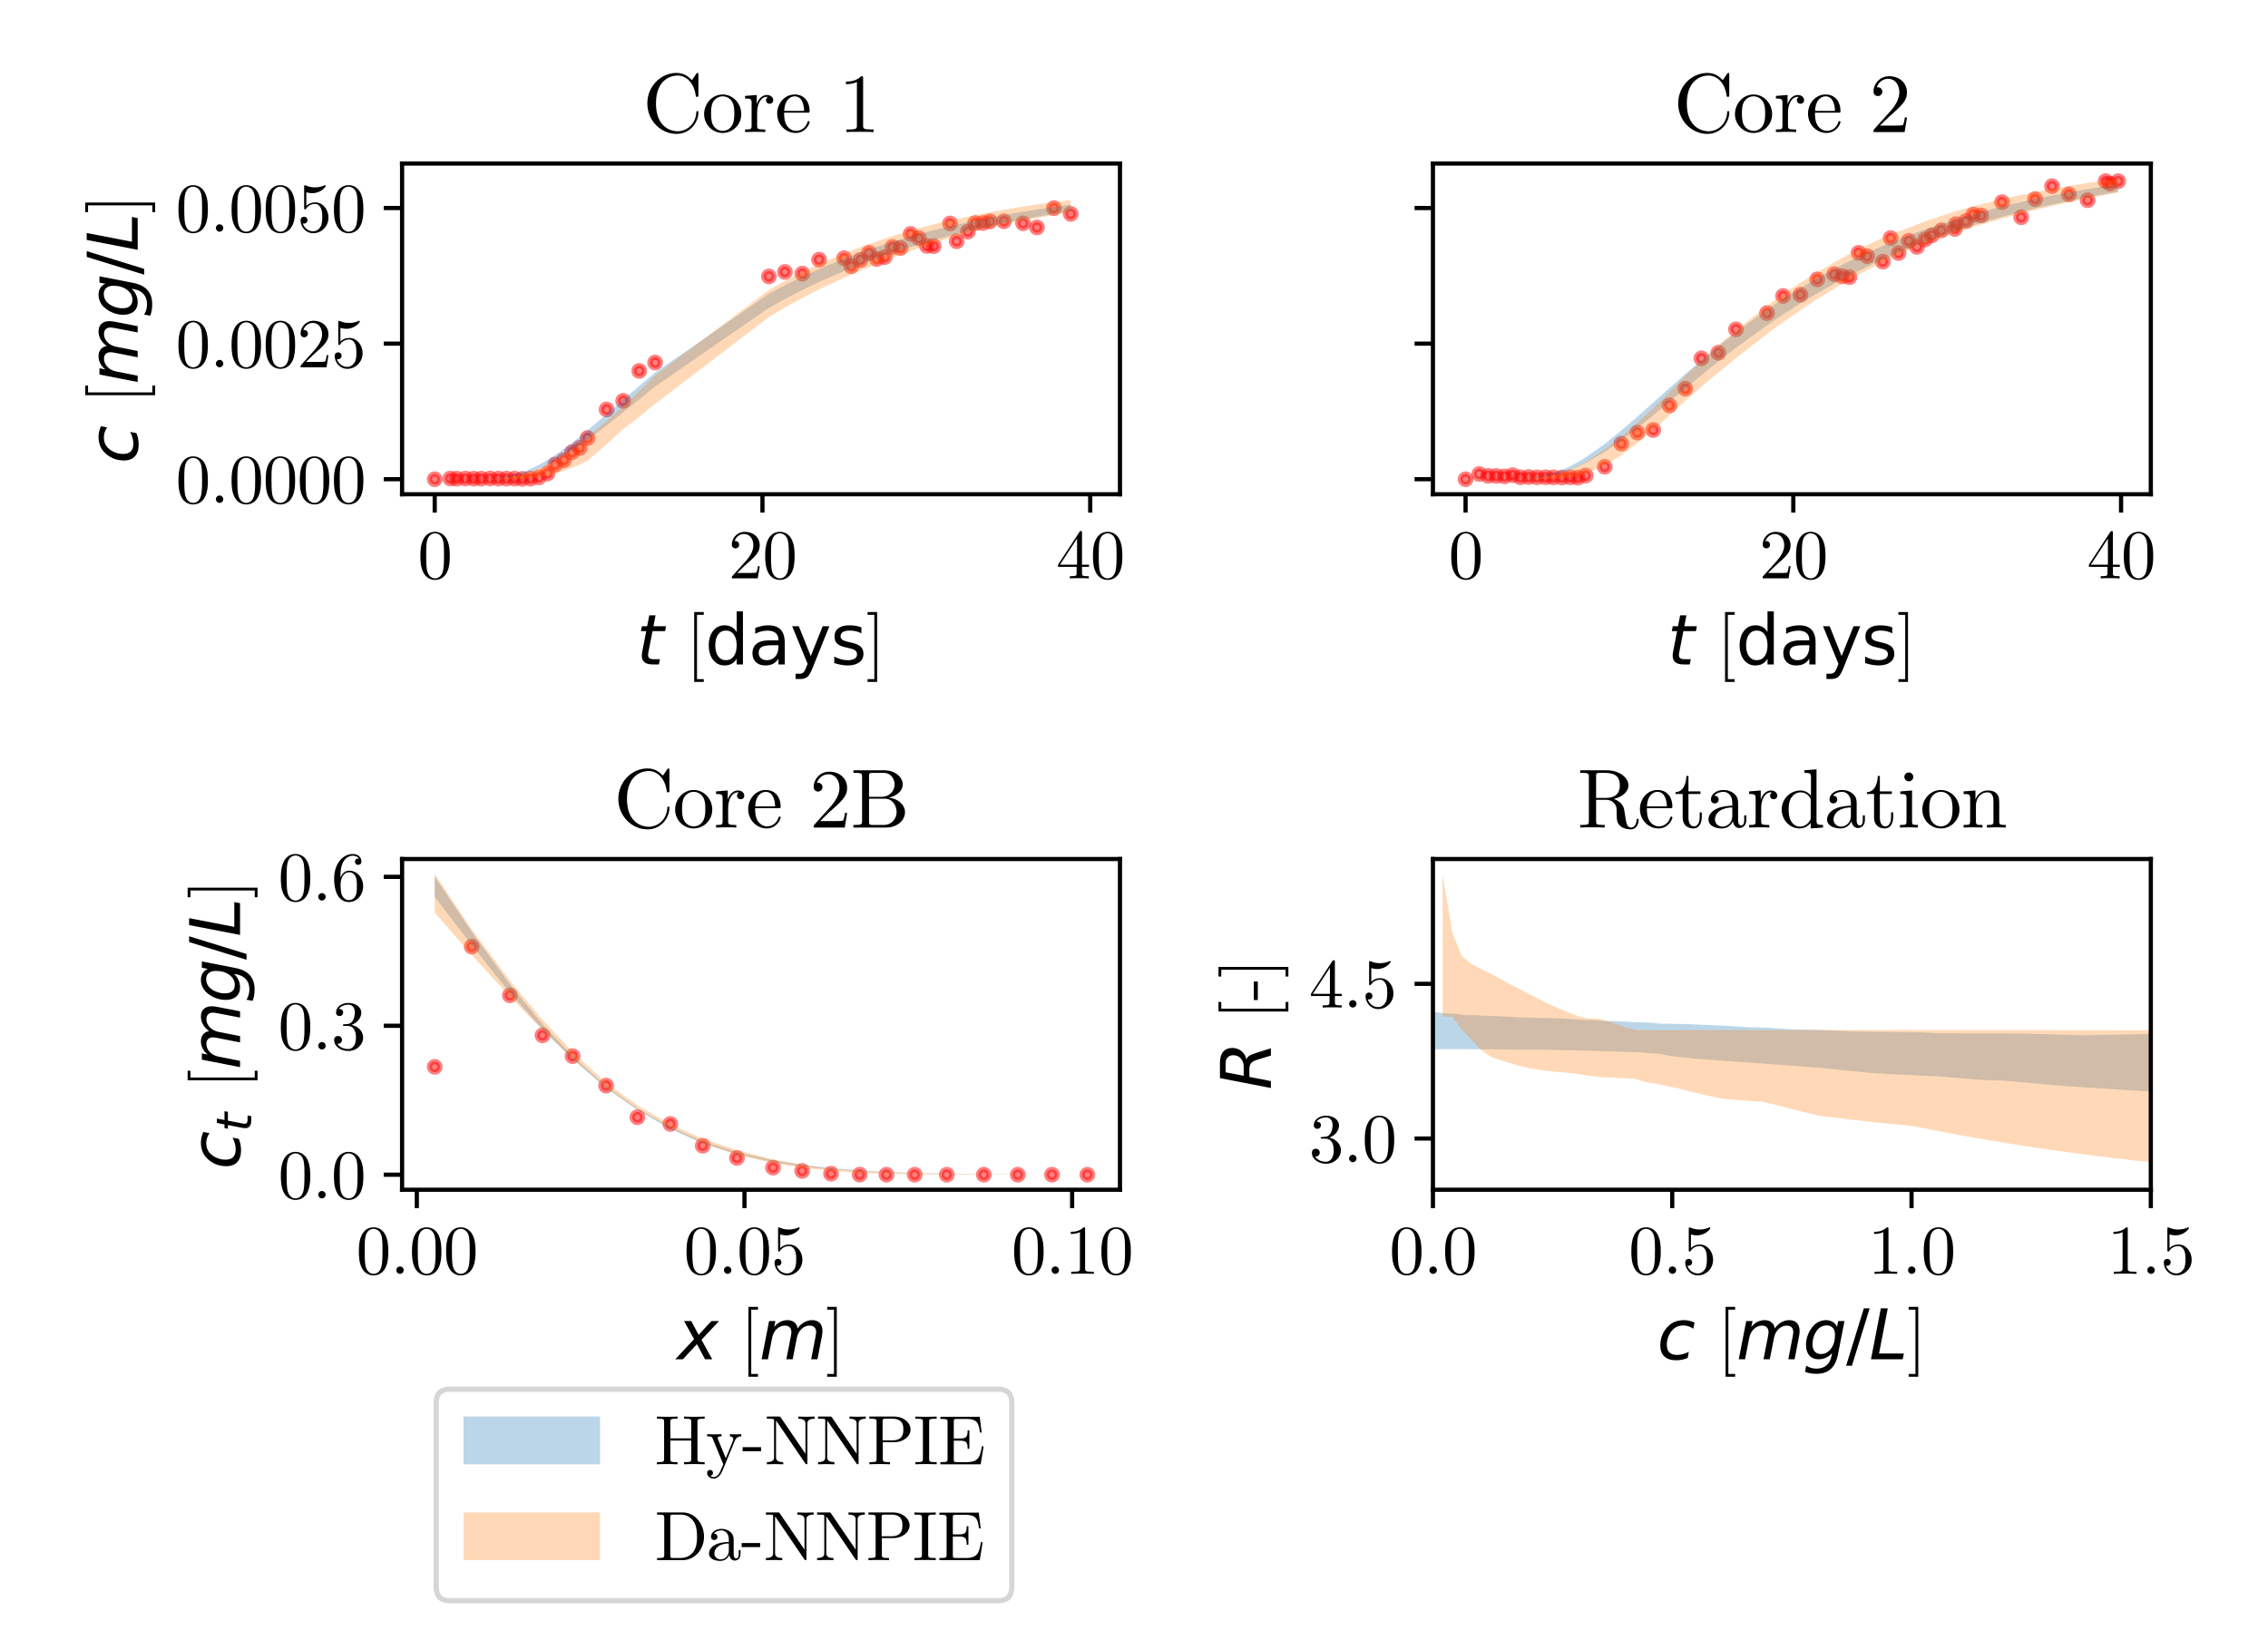 <?xml version="1.0" encoding="utf-8" standalone="no"?>
<!DOCTYPE svg PUBLIC "-//W3C//DTD SVG 1.1//EN"
  "http://www.w3.org/Graphics/SVG/1.1/DTD/svg11.dtd">
<svg xmlns:xlink="http://www.w3.org/1999/xlink" width="432pt" height="310.5pt" viewBox="0 0 432 310.5" xmlns="http://www.w3.org/2000/svg" version="1.1">
 <defs>
  <style type="text/css">*{stroke-linejoin: round; stroke-linecap: butt}</style>
 </defs>
 <g id="figure_1">
  <g id="patch_1">
   <path d="M 0 310.5 
L 432 310.5 
L 432 0 
L 0 0 
z
" style="fill: #ffffff"/>
  </g>
  <g id="axes_1">
   <g id="patch_2">
    <path d="M 76.588 94.157 
L 213.327 94.157 
L 213.327 31.155 
L 76.588 31.155 
z
" style="fill: #ffffff"/>
   </g>
   <g id="PathCollection_1">
    <defs>
     <path id="meb9f45798a" d="M 0 1 
C 0.265 1 0.52 0.895 0.707 0.707 
C 0.895 0.52 1 0.265 1 0 
C 1 -0.265 0.895 -0.52 0.707 -0.707 
C 0.52 -0.895 0.265 -1 0 -1 
C -0.265 -1 -0.52 -0.895 -0.707 -0.707 
C -0.895 -0.52 -1 -0.265 -1 0 
C -1 0.265 -0.895 0.52 -0.707 0.707 
C -0.52 0.895 -0.265 1 0 1 
z
" style="stroke: #ff0000; stroke-opacity: 0.5"/>
    </defs>
    <g clip-path="url(#ped76614af2)">
     <use xlink:href="#meb9f45798a" x="82.803" y="91.293" style="fill: #ff0000; fill-opacity: 0.5; stroke: #ff0000; stroke-opacity: 0.5"/>
     <use xlink:href="#meb9f45798a" x="85.765" y="91.157" style="fill: #ff0000; fill-opacity: 0.5; stroke: #ff0000; stroke-opacity: 0.5"/>
     <use xlink:href="#meb9f45798a" x="86.979" y="91.185" style="fill: #ff0000; fill-opacity: 0.5; stroke: #ff0000; stroke-opacity: 0.5"/>
     <use xlink:href="#meb9f45798a" x="88.637" y="91.165" style="fill: #ff0000; fill-opacity: 0.5; stroke: #ff0000; stroke-opacity: 0.5"/>
     <use xlink:href="#meb9f45798a" x="90.22" y="91.181" style="fill: #ff0000; fill-opacity: 0.5; stroke: #ff0000; stroke-opacity: 0.5"/>
     <use xlink:href="#meb9f45798a" x="91.65" y="91.181" style="fill: #ff0000; fill-opacity: 0.5; stroke: #ff0000; stroke-opacity: 0.5"/>
     <use xlink:href="#meb9f45798a" x="93.339" y="91.147" style="fill: #ff0000; fill-opacity: 0.5; stroke: #ff0000; stroke-opacity: 0.5"/>
     <use xlink:href="#meb9f45798a" x="94.908" y="91.177" style="fill: #ff0000; fill-opacity: 0.5; stroke: #ff0000; stroke-opacity: 0.5"/>
     <use xlink:href="#meb9f45798a" x="96.469" y="91.176" style="fill: #ff0000; fill-opacity: 0.5; stroke: #ff0000; stroke-opacity: 0.5"/>
     <use xlink:href="#meb9f45798a" x="98.03" y="91.178" style="fill: #ff0000; fill-opacity: 0.5; stroke: #ff0000; stroke-opacity: 0.5"/>
     <use xlink:href="#meb9f45798a" x="99.48" y="91.229" style="fill: #ff0000; fill-opacity: 0.5; stroke: #ff0000; stroke-opacity: 0.5"/>
     <use xlink:href="#meb9f45798a" x="101.069" y="91.186" style="fill: #ff0000; fill-opacity: 0.5; stroke: #ff0000; stroke-opacity: 0.5"/>
     <use xlink:href="#meb9f45798a" x="102.64" y="90.943" style="fill: #ff0000; fill-opacity: 0.5; stroke: #ff0000; stroke-opacity: 0.5"/>
     <use xlink:href="#meb9f45798a" x="104.286" y="90.203" style="fill: #ff0000; fill-opacity: 0.5; stroke: #ff0000; stroke-opacity: 0.5"/>
     <use xlink:href="#meb9f45798a" x="105.76" y="88.504" style="fill: #ff0000; fill-opacity: 0.5; stroke: #ff0000; stroke-opacity: 0.5"/>
     <use xlink:href="#meb9f45798a" x="107.394" y="87.68" style="fill: #ff0000; fill-opacity: 0.5; stroke: #ff0000; stroke-opacity: 0.5"/>
     <use xlink:href="#meb9f45798a" x="108.959" y="86.151" style="fill: #ff0000; fill-opacity: 0.5; stroke: #ff0000; stroke-opacity: 0.5"/>
     <use xlink:href="#meb9f45798a" x="110.416" y="85.327" style="fill: #ff0000; fill-opacity: 0.5; stroke: #ff0000; stroke-opacity: 0.5"/>
     <use xlink:href="#meb9f45798a" x="111.909" y="83.443" style="fill: #ff0000; fill-opacity: 0.5; stroke: #ff0000; stroke-opacity: 0.5"/>
     <use xlink:href="#meb9f45798a" x="115.536" y="78.008" style="fill: #ff0000; fill-opacity: 0.5; stroke: #ff0000; stroke-opacity: 0.5"/>
     <use xlink:href="#meb9f45798a" x="118.703" y="76.36" style="fill: #ff0000; fill-opacity: 0.5; stroke: #ff0000; stroke-opacity: 0.5"/>
     <use xlink:href="#meb9f45798a" x="121.757" y="70.66" style="fill: #ff0000; fill-opacity: 0.5; stroke: #ff0000; stroke-opacity: 0.5"/>
     <use xlink:href="#meb9f45798a" x="124.783" y="69.074" style="fill: #ff0000; fill-opacity: 0.5; stroke: #ff0000; stroke-opacity: 0.5"/>
     <use xlink:href="#meb9f45798a" x="146.451" y="52.658" style="fill: #ff0000; fill-opacity: 0.5; stroke: #ff0000; stroke-opacity: 0.5"/>
     <use xlink:href="#meb9f45798a" x="149.514" y="51.8" style="fill: #ff0000; fill-opacity: 0.5; stroke: #ff0000; stroke-opacity: 0.5"/>
     <use xlink:href="#meb9f45798a" x="152.826" y="52.126" style="fill: #ff0000; fill-opacity: 0.5; stroke: #ff0000; stroke-opacity: 0.5"/>
     <use xlink:href="#meb9f45798a" x="156.015" y="49.47" style="fill: #ff0000; fill-opacity: 0.5; stroke: #ff0000; stroke-opacity: 0.5"/>
     <use xlink:href="#meb9f45798a" x="160.783" y="49.196" style="fill: #ff0000; fill-opacity: 0.5; stroke: #ff0000; stroke-opacity: 0.5"/>
     <use xlink:href="#meb9f45798a" x="162.136" y="50.715" style="fill: #ff0000; fill-opacity: 0.5; stroke: #ff0000; stroke-opacity: 0.5"/>
     <use xlink:href="#meb9f45798a" x="163.896" y="49.519" style="fill: #ff0000; fill-opacity: 0.5; stroke: #ff0000; stroke-opacity: 0.5"/>
     <use xlink:href="#meb9f45798a" x="165.52" y="48.167" style="fill: #ff0000; fill-opacity: 0.5; stroke: #ff0000; stroke-opacity: 0.5"/>
     <use xlink:href="#meb9f45798a" x="167.028" y="49.343" style="fill: #ff0000; fill-opacity: 0.5; stroke: #ff0000; stroke-opacity: 0.5"/>
     <use xlink:href="#meb9f45798a" x="168.518" y="48.981" style="fill: #ff0000; fill-opacity: 0.5; stroke: #ff0000; stroke-opacity: 0.5"/>
     <use xlink:href="#meb9f45798a" x="169.998" y="47.053" style="fill: #ff0000; fill-opacity: 0.5; stroke: #ff0000; stroke-opacity: 0.5"/>
     <use xlink:href="#meb9f45798a" x="171.518" y="47.238" style="fill: #ff0000; fill-opacity: 0.5; stroke: #ff0000; stroke-opacity: 0.5"/>
     <use xlink:href="#meb9f45798a" x="173.443" y="44.556" style="fill: #ff0000; fill-opacity: 0.5; stroke: #ff0000; stroke-opacity: 0.5"/>
     <use xlink:href="#meb9f45798a" x="175.018" y="45.38" style="fill: #ff0000; fill-opacity: 0.5; stroke: #ff0000; stroke-opacity: 0.5"/>
     <use xlink:href="#meb9f45798a" x="176.564" y="46.858" style="fill: #ff0000; fill-opacity: 0.5; stroke: #ff0000; stroke-opacity: 0.5"/>
     <use xlink:href="#meb9f45798a" x="177.847" y="46.892" style="fill: #ff0000; fill-opacity: 0.5; stroke: #ff0000; stroke-opacity: 0.5"/>
     <use xlink:href="#meb9f45798a" x="180.96" y="42.567" style="fill: #ff0000; fill-opacity: 0.5; stroke: #ff0000; stroke-opacity: 0.5"/>
     <use xlink:href="#meb9f45798a" x="182.226" y="45.962" style="fill: #ff0000; fill-opacity: 0.5; stroke: #ff0000; stroke-opacity: 0.5"/>
     <use xlink:href="#meb9f45798a" x="184.35" y="44.12" style="fill: #ff0000; fill-opacity: 0.5; stroke: #ff0000; stroke-opacity: 0.5"/>
     <use xlink:href="#meb9f45798a" x="185.748" y="42.495" style="fill: #ff0000; fill-opacity: 0.5; stroke: #ff0000; stroke-opacity: 0.5"/>
     <use xlink:href="#meb9f45798a" x="187.244" y="42.484" style="fill: #ff0000; fill-opacity: 0.5; stroke: #ff0000; stroke-opacity: 0.5"/>
     <use xlink:href="#meb9f45798a" x="188.545" y="42.172" style="fill: #ff0000; fill-opacity: 0.5; stroke: #ff0000; stroke-opacity: 0.5"/>
     <use xlink:href="#meb9f45798a" x="191.217" y="42.159" style="fill: #ff0000; fill-opacity: 0.5; stroke: #ff0000; stroke-opacity: 0.5"/>
     <use xlink:href="#meb9f45798a" x="194.868" y="42.541" style="fill: #ff0000; fill-opacity: 0.5; stroke: #ff0000; stroke-opacity: 0.5"/>
     <use xlink:href="#meb9f45798a" x="197.508" y="43.327" style="fill: #ff0000; fill-opacity: 0.5; stroke: #ff0000; stroke-opacity: 0.5"/>
     <use xlink:href="#meb9f45798a" x="200.742" y="39.653" style="fill: #ff0000; fill-opacity: 0.5; stroke: #ff0000; stroke-opacity: 0.5"/>
     <use xlink:href="#meb9f45798a" x="203.952" y="40.748" style="fill: #ff0000; fill-opacity: 0.5; stroke: #ff0000; stroke-opacity: 0.5"/>
    </g>
   </g>
   <g id="PolyCollection_1">
    <path d="M 82.803 91.293 
L 82.803 91.293 
L 85.765 91.293 
L 86.979 91.293 
L 88.637 91.293 
L 90.22 91.29 
L 91.65 91.278 
L 93.339 91.236 
L 94.908 91.146 
L 96.469 90.982 
L 98.03 90.724 
L 99.48 90.389 
L 101.069 89.907 
L 102.64 89.313 
L 104.286 88.571 
L 105.76 87.806 
L 107.394 86.854 
L 108.959 85.861 
L 110.416 84.876 
L 111.909 83.812 
L 115.536 81.057 
L 118.703 78.541 
L 121.757 76.088 
L 124.783 73.627 
L 146.451 58.657 
L 149.514 56.966 
L 152.826 55.248 
L 156.015 53.718 
L 160.783 51.639 
L 162.136 51.082 
L 163.896 50.392 
L 165.52 49.777 
L 167.028 49.222 
L 168.518 48.693 
L 169.998 48.184 
L 171.518 47.68 
L 173.443 47.066 
L 175.018 46.583 
L 176.564 46.126 
L 177.847 45.759 
L 180.96 44.909 
L 182.226 44.58 
L 184.35 44.05 
L 185.748 43.715 
L 187.244 43.369 
L 188.545 43.078 
L 191.217 42.507 
L 194.868 41.784 
L 197.508 41.299 
L 200.742 40.745 
L 203.952 40.237 
L 203.952 38.977 
L 203.952 38.977 
L 200.742 39.426 
L 197.508 39.907 
L 194.868 40.329 
L 191.217 40.961 
L 188.545 41.463 
L 187.244 41.72 
L 185.748 42.028 
L 184.35 42.324 
L 182.226 42.802 
L 180.96 43.096 
L 177.847 43.857 
L 176.564 44.189 
L 175.018 44.603 
L 173.443 45.043 
L 171.518 45.604 
L 169.998 46.068 
L 168.518 46.539 
L 167.028 47.023 
L 165.52 47.536 
L 163.896 48.111 
L 162.136 48.759 
L 160.783 49.279 
L 156.015 51.253 
L 152.826 52.704 
L 149.514 54.338 
L 146.451 55.968 
L 124.783 70.98 
L 121.757 73.527 
L 118.703 76.159 
L 115.536 78.904 
L 111.909 81.987 
L 110.416 83.209 
L 108.959 84.358 
L 107.394 85.532 
L 105.76 86.675 
L 104.286 87.616 
L 102.64 88.555 
L 101.069 89.324 
L 99.48 89.966 
L 98.03 90.429 
L 96.469 90.798 
L 94.908 91.045 
L 93.339 91.19 
L 91.65 91.264 
L 90.22 91.286 
L 88.637 91.292 
L 86.979 91.293 
L 85.765 91.293 
L 82.803 91.293 
z
" clip-path="url(#ped76614af2)" style="fill: #1f77b4; fill-opacity: 0.3"/>
   </g>
   <g id="PolyCollection_2">
    <path d="M 82.803 91.293 
L 82.803 91.293 
L 85.765 91.293 
L 86.979 91.293 
L 88.637 91.293 
L 90.22 91.293 
L 91.65 91.293 
L 93.339 91.293 
L 94.908 91.29 
L 96.469 91.282 
L 98.03 91.261 
L 99.48 91.217 
L 101.069 91.123 
L 102.64 90.957 
L 104.286 90.671 
L 105.76 90.286 
L 107.394 89.686 
L 108.959 89.125 
L 110.416 88.526 
L 111.909 87.773 
L 115.536 84.661 
L 118.703 81.76 
L 121.757 79.381 
L 124.783 76.949 
L 146.451 60.406 
L 149.514 58.598 
L 152.826 56.77 
L 156.015 55.136 
L 160.783 52.904 
L 162.136 52.313 
L 163.896 51.573 
L 165.52 50.905 
L 167.028 50.289 
L 168.518 49.703 
L 169.998 49.14 
L 171.518 48.58 
L 173.443 47.849 
L 175.018 47.277 
L 176.564 46.739 
L 177.847 46.308 
L 180.96 45.32 
L 182.226 44.941 
L 184.35 44.333 
L 185.748 43.95 
L 187.244 43.599 
L 188.545 43.303 
L 191.217 42.736 
L 194.868 42.008 
L 197.508 41.525 
L 200.742 40.966 
L 203.952 40.452 
L 203.952 38.101 
L 203.952 38.101 
L 200.742 38.499 
L 197.508 38.938 
L 194.868 39.336 
L 191.217 39.949 
L 188.545 40.44 
L 187.244 40.693 
L 185.748 40.987 
L 184.35 41.269 
L 182.226 41.714 
L 180.96 41.992 
L 177.847 42.719 
L 176.564 43.051 
L 175.018 43.472 
L 173.443 43.921 
L 171.518 44.496 
L 169.998 44.973 
L 168.518 45.458 
L 167.028 45.965 
L 165.52 46.502 
L 163.896 47.104 
L 162.136 47.788 
L 160.783 48.321 
L 156.015 50.326 
L 152.826 51.817 
L 149.514 53.507 
L 146.451 55.256 
L 124.783 71.533 
L 121.757 74.521 
L 118.703 77.4 
L 115.536 80.208 
L 111.909 83.246 
L 110.416 84.432 
L 108.959 85.524 
L 107.394 86.615 
L 105.76 87.648 
L 104.286 88.473 
L 102.64 89.267 
L 101.069 89.893 
L 99.48 90.378 
L 98.03 90.716 
L 96.469 90.975 
L 94.908 91.141 
L 93.339 91.233 
L 91.65 91.277 
L 90.22 91.29 
L 88.637 91.293 
L 86.979 91.293 
L 85.765 91.293 
L 82.803 91.293 
z
" clip-path="url(#ped76614af2)" style="fill: #ff7f0e; fill-opacity: 0.3"/>
   </g>
   <g id="matplotlib.axis_1">
    <g id="xtick_1">
     <g id="line2d_1">
      <defs>
       <path id="m9bb5558a19" d="M 0 0 
L 0 3.5 
" style="stroke: #000000; stroke-width: 0.8"/>
      </defs>
      <g>
       <use xlink:href="#m9bb5558a19" x="82.803" y="94.157" style="stroke: #000000; stroke-width: 0.8"/>
      </g>
     </g>
     <g id="text_1">
      <!-- 0 -->
      <g transform="translate(79.553 110.18) scale(0.13 -0.13)">
       <defs>
        <path id="LMRoman10-Regular-30" d="M 2944 2048 
C 2944 2560 2912 3072 2688 3546 
C 2394 4160 1869 4262 1600 4262 
C 1216 4262 749 4096 486 3501 
C 282 3059 250 2560 250 2048 
C 250 1568 275 992 538 506 
C 813 -13 1280 -141 1594 -141 
C 1939 -141 2426 -6 2707 602 
C 2912 1043 2944 1542 2944 2048 
z
M 2413 2125 
C 2413 1645 2413 1210 2342 800 
C 2246 192 1882 0 1594 0 
C 1344 0 966 160 851 774 
C 781 1158 781 1747 781 2125 
C 781 2534 781 2957 832 3302 
C 954 4064 1434 4122 1594 4122 
C 1805 4122 2227 4006 2349 3373 
C 2413 3014 2413 2528 2413 2125 
z
" transform="scale(0.016)"/>
       </defs>
       <use xlink:href="#LMRoman10-Regular-30"/>
      </g>
     </g>
    </g>
    <g id="xtick_2">
     <g id="line2d_2">
      <g>
       <use xlink:href="#m9bb5558a19" x="145.231" y="94.157" style="stroke: #000000; stroke-width: 0.8"/>
      </g>
     </g>
     <g id="text_2">
      <!-- 20 -->
      <g transform="translate(138.731 110.18) scale(0.13 -0.13)">
       <defs>
        <path id="LMRoman10-Regular-32" d="M 2874 1114 
L 2714 1114 
C 2682 922 2637 640 2573 544 
C 2528 493 2106 493 1965 493 
L 813 493 
L 1491 1152 
C 2490 2035 2874 2381 2874 3021 
C 2874 3750 2298 4262 1517 4262 
C 794 4262 320 3674 320 3104 
C 320 2746 640 2746 659 2746 
C 768 2746 992 2822 992 3085 
C 992 3251 877 3418 653 3418 
C 602 3418 589 3418 570 3411 
C 717 3827 1062 4064 1434 4064 
C 2016 4064 2291 3546 2291 3021 
C 2291 2509 1971 2003 1619 1606 
L 390 237 
C 320 166 320 154 320 0 
L 2694 0 
L 2874 1114 
z
" transform="scale(0.016)"/>
       </defs>
       <use xlink:href="#LMRoman10-Regular-32"/>
       <use xlink:href="#LMRoman10-Regular-30" x="50"/>
      </g>
     </g>
    </g>
    <g id="xtick_3">
     <g id="line2d_3">
      <g>
       <use xlink:href="#m9bb5558a19" x="207.66" y="94.157" style="stroke: #000000; stroke-width: 0.8"/>
      </g>
     </g>
     <g id="text_3">
      <!-- 40 -->
      <g transform="translate(201.16 110.18) scale(0.13 -0.13)">
       <defs>
        <path id="LMRoman10-Regular-34" d="M 3014 1056 
L 3014 1254 
L 2374 1254 
L 2374 4166 
C 2374 4294 2374 4333 2272 4333 
C 2214 4333 2195 4333 2144 4256 
L 179 1254 
L 179 1056 
L 1882 1056 
L 1882 499 
C 1882 269 1869 198 1395 198 
L 1261 198 
L 1261 0 
C 1523 19 1856 19 2125 19 
C 2394 19 2733 19 2995 0 
L 2995 198 
L 2861 198 
C 2387 198 2374 269 2374 499 
L 2374 1056 
L 3014 1056 
z
M 1920 1254 
L 358 1254 
L 1920 3642 
L 1920 1254 
z
" transform="scale(0.016)"/>
       </defs>
       <use xlink:href="#LMRoman10-Regular-34"/>
       <use xlink:href="#LMRoman10-Regular-30" x="50"/>
      </g>
     </g>
    </g>
    <g id="text_4">
     <!-- $t$ [$\text{days}$] -->
     <g transform="translate(121.232 126.582) scale(0.13 -0.13)">
      <defs>
       <path id="DejaVuSans-Oblique-74" d="M 2706 3500 
L 2619 3053 
L 1472 3053 
L 1100 1153 
Q 1081 1047 1072 975 
Q 1063 903 1063 863 
Q 1063 663 1183 572 
Q 1303 481 1569 481 
L 2150 481 
L 2053 0 
L 1503 0 
Q 991 0 739 200 
Q 488 400 488 806 
Q 488 878 497 964 
Q 506 1050 525 1153 
L 897 3053 
L 409 3053 
L 500 3500 
L 978 3500 
L 1172 4494 
L 1747 4494 
L 1556 3500 
L 2706 3500 
z
" transform="scale(0.016)"/>
       <path id="LMRoman10-Regular-20" transform="scale(0.016)"/>
       <path id="LMRoman10-Regular-5b" d="M 1632 -1600 
L 1632 -1344 
L 1011 -1344 
L 1011 4544 
L 1632 4544 
L 1632 4800 
L 755 4800 
L 755 -1600 
L 1632 -1600 
z
" transform="scale(0.016)"/>
       <path id="DejaVuSans-64" d="M 2906 2969 
L 2906 4863 
L 3481 4863 
L 3481 0 
L 2906 0 
L 2906 525 
Q 2725 213 2448 61 
Q 2172 -91 1784 -91 
Q 1150 -91 751 415 
Q 353 922 353 1747 
Q 353 2572 751 3078 
Q 1150 3584 1784 3584 
Q 2172 3584 2448 3432 
Q 2725 3281 2906 2969 
z
M 947 1747 
Q 947 1113 1208 752 
Q 1469 391 1925 391 
Q 2381 391 2643 752 
Q 2906 1113 2906 1747 
Q 2906 2381 2643 2742 
Q 2381 3103 1925 3103 
Q 1469 3103 1208 2742 
Q 947 2381 947 1747 
z
" transform="scale(0.016)"/>
       <path id="DejaVuSans-61" d="M 2194 1759 
Q 1497 1759 1228 1600 
Q 959 1441 959 1056 
Q 959 750 1161 570 
Q 1363 391 1709 391 
Q 2188 391 2477 730 
Q 2766 1069 2766 1631 
L 2766 1759 
L 2194 1759 
z
M 3341 1997 
L 3341 0 
L 2766 0 
L 2766 531 
Q 2569 213 2275 61 
Q 1981 -91 1556 -91 
Q 1019 -91 701 211 
Q 384 513 384 1019 
Q 384 1609 779 1909 
Q 1175 2209 1959 2209 
L 2766 2209 
L 2766 2266 
Q 2766 2663 2505 2880 
Q 2244 3097 1772 3097 
Q 1472 3097 1187 3025 
Q 903 2953 641 2809 
L 641 3341 
Q 956 3463 1253 3523 
Q 1550 3584 1831 3584 
Q 2591 3584 2966 3190 
Q 3341 2797 3341 1997 
z
" transform="scale(0.016)"/>
       <path id="DejaVuSans-79" d="M 2059 -325 
Q 1816 -950 1584 -1140 
Q 1353 -1331 966 -1331 
L 506 -1331 
L 506 -850 
L 844 -850 
Q 1081 -850 1212 -737 
Q 1344 -625 1503 -206 
L 1606 56 
L 191 3500 
L 800 3500 
L 1894 763 
L 2988 3500 
L 3597 3500 
L 2059 -325 
z
" transform="scale(0.016)"/>
       <path id="DejaVuSans-73" d="M 2834 3397 
L 2834 2853 
Q 2591 2978 2328 3040 
Q 2066 3103 1784 3103 
Q 1356 3103 1142 2972 
Q 928 2841 928 2578 
Q 928 2378 1081 2264 
Q 1234 2150 1697 2047 
L 1894 2003 
Q 2506 1872 2764 1633 
Q 3022 1394 3022 966 
Q 3022 478 2636 193 
Q 2250 -91 1575 -91 
Q 1294 -91 989 -36 
Q 684 19 347 128 
L 347 722 
Q 666 556 975 473 
Q 1284 391 1588 391 
Q 1994 391 2212 530 
Q 2431 669 2431 922 
Q 2431 1156 2273 1281 
Q 2116 1406 1581 1522 
L 1381 1569 
Q 847 1681 609 1914 
Q 372 2147 372 2553 
Q 372 3047 722 3315 
Q 1072 3584 1716 3584 
Q 2034 3584 2315 3537 
Q 2597 3491 2834 3397 
z
" transform="scale(0.016)"/>
       <path id="LMRoman10-Regular-5d" d="M 1018 -1600 
L 1018 4800 
L 141 4800 
L 141 4544 
L 762 4544 
L 762 -1344 
L 141 -1344 
L 141 -1600 
L 1018 -1600 
z
" transform="scale(0.016)"/>
      </defs>
      <use xlink:href="#DejaVuSans-Oblique-74" transform="translate(0 0.016)"/>
      <use xlink:href="#LMRoman10-Regular-20" transform="translate(39.209 0.016)"/>
      <use xlink:href="#LMRoman10-Regular-5b" transform="translate(72.509 0.016)"/>
      <use xlink:href="#DejaVuSans-64" transform="translate(100.309 0.016)"/>
      <use xlink:href="#DejaVuSans-61" transform="translate(163.786 0.016)"/>
      <use xlink:href="#DejaVuSans-79" transform="translate(225.065 0.016)"/>
      <use xlink:href="#DejaVuSans-73" transform="translate(284.245 0.016)"/>
      <use xlink:href="#LMRoman10-Regular-5d" transform="translate(336.344 0.016)"/>
     </g>
    </g>
   </g>
   <g id="matplotlib.axis_2">
    <g id="ytick_1">
     <g id="line2d_4">
      <defs>
       <path id="m5e4d11e73a" d="M 0 0 
L -3.5 0 
" style="stroke: #000000; stroke-width: 0.8"/>
      </defs>
      <g>
       <use xlink:href="#m5e4d11e73a" x="76.588" y="91.293" style="stroke: #000000; stroke-width: 0.8"/>
      </g>
     </g>
     <g id="text_5">
      <!-- 0.0000 -->
      <g transform="translate(33.474 95.805) scale(0.13 -0.13)">
       <defs>
        <path id="LMRoman10-Regular-2e" d="M 1229 339 
C 1229 525 1075 678 890 678 
C 704 678 550 525 550 339 
C 550 154 704 0 890 0 
C 1075 0 1229 154 1229 339 
z
" transform="scale(0.016)"/>
       </defs>
       <use xlink:href="#LMRoman10-Regular-30"/>
       <use xlink:href="#LMRoman10-Regular-2e" x="50"/>
       <use xlink:href="#LMRoman10-Regular-30" x="77.8"/>
       <use xlink:href="#LMRoman10-Regular-30" x="127.8"/>
       <use xlink:href="#LMRoman10-Regular-30" x="177.8"/>
       <use xlink:href="#LMRoman10-Regular-30" x="227.8"/>
      </g>
     </g>
    </g>
    <g id="ytick_2">
     <g id="line2d_5">
      <g>
       <use xlink:href="#m5e4d11e73a" x="76.588" y="65.46" style="stroke: #000000; stroke-width: 0.8"/>
      </g>
     </g>
     <g id="text_6">
      <!-- 0.0025 -->
      <g transform="translate(33.474 69.971) scale(0.13 -0.13)">
       <defs>
        <path id="LMRoman10-Regular-35" d="M 2874 1286 
C 2874 2048 2349 2688 1658 2688 
C 1350 2688 1075 2586 845 2362 
L 845 3610 
C 973 3571 1184 3526 1389 3526 
C 2176 3526 2624 4109 2624 4192 
C 2624 4230 2605 4262 2560 4262 
C 2560 4262 2541 4262 2509 4243 
C 2381 4186 2067 4058 1638 4058 
C 1382 4058 1088 4102 787 4237 
C 736 4256 710 4256 710 4256 
C 646 4256 646 4205 646 4102 
L 646 2208 
C 646 2093 646 2042 736 2042 
C 781 2042 794 2061 819 2099 
C 890 2202 1126 2547 1645 2547 
C 1978 2547 2138 2253 2189 2138 
C 2291 1901 2304 1651 2304 1331 
C 2304 1107 2304 723 2150 454 
C 1997 205 1760 38 1466 38 
C 998 38 634 378 525 755 
C 544 749 563 742 634 742 
C 845 742 954 902 954 1056 
C 954 1210 845 1370 634 1370 
C 544 1370 320 1325 320 1030 
C 320 480 762 -141 1478 -141 
C 2221 -141 2874 474 2874 1286 
z
" transform="scale(0.016)"/>
       </defs>
       <use xlink:href="#LMRoman10-Regular-30"/>
       <use xlink:href="#LMRoman10-Regular-2e" x="50"/>
       <use xlink:href="#LMRoman10-Regular-30" x="77.8"/>
       <use xlink:href="#LMRoman10-Regular-30" x="127.8"/>
       <use xlink:href="#LMRoman10-Regular-32" x="177.8"/>
       <use xlink:href="#LMRoman10-Regular-35" x="227.8"/>
      </g>
     </g>
    </g>
    <g id="ytick_3">
     <g id="line2d_6">
      <g>
       <use xlink:href="#m5e4d11e73a" x="76.588" y="39.627" style="stroke: #000000; stroke-width: 0.8"/>
      </g>
     </g>
     <g id="text_7">
      <!-- 0.0050 -->
      <g transform="translate(33.474 44.138) scale(0.13 -0.13)">
       <use xlink:href="#LMRoman10-Regular-30"/>
       <use xlink:href="#LMRoman10-Regular-2e" x="50"/>
       <use xlink:href="#LMRoman10-Regular-30" x="77.8"/>
       <use xlink:href="#LMRoman10-Regular-30" x="127.8"/>
       <use xlink:href="#LMRoman10-Regular-35" x="177.8"/>
       <use xlink:href="#LMRoman10-Regular-30" x="227.8"/>
      </g>
     </g>
    </g>
    <g id="text_8">
     <!-- $c$ [$mg/L$] -->
     <g transform="translate(26.224 88.331) rotate(-90) scale(0.13 -0.13)">
      <defs>
       <path id="DejaVuSans-Oblique-63" d="M 3431 3366 
L 3316 2797 
Q 3109 2947 2876 3022 
Q 2644 3097 2394 3097 
Q 2119 3097 1870 3000 
Q 1622 2903 1453 2725 
Q 1184 2453 1037 2087 
Q 891 1722 891 1331 
Q 891 859 1127 628 
Q 1363 397 1844 397 
Q 2081 397 2348 469 
Q 2616 541 2906 684 
L 2797 116 
Q 2547 13 2283 -39 
Q 2019 -91 1741 -91 
Q 1044 -91 669 257 
Q 294 606 294 1253 
Q 294 1797 489 2255 
Q 684 2713 1069 3078 
Q 1331 3328 1684 3456 
Q 2038 3584 2456 3584 
Q 2700 3584 2940 3529 
Q 3181 3475 3431 3366 
z
" transform="scale(0.016)"/>
       <path id="DejaVuSans-Oblique-6d" d="M 5747 2113 
L 5338 0 
L 4763 0 
L 5166 2094 
Q 5191 2228 5203 2325 
Q 5216 2422 5216 2491 
Q 5216 2772 5059 2928 
Q 4903 3084 4622 3084 
Q 4203 3084 3875 2770 
Q 3547 2456 3450 1953 
L 3066 0 
L 2491 0 
L 2900 2094 
Q 2925 2209 2937 2307 
Q 2950 2406 2950 2484 
Q 2950 2769 2794 2926 
Q 2638 3084 2363 3084 
Q 1938 3084 1609 2770 
Q 1281 2456 1184 1953 
L 800 0 
L 225 0 
L 909 3500 
L 1484 3500 
L 1375 2956 
Q 1609 3263 1923 3423 
Q 2238 3584 2597 3584 
Q 2978 3584 3223 3384 
Q 3469 3184 3519 2828 
Q 3781 3197 4126 3390 
Q 4472 3584 4856 3584 
Q 5306 3584 5551 3325 
Q 5797 3066 5797 2591 
Q 5797 2488 5784 2364 
Q 5772 2241 5747 2113 
z
" transform="scale(0.016)"/>
       <path id="DejaVuSans-Oblique-67" d="M 3816 3500 
L 3219 434 
Q 3047 -456 2561 -893 
Q 2075 -1331 1253 -1331 
Q 950 -1331 690 -1286 
Q 431 -1241 206 -1147 
L 313 -588 
Q 525 -725 762 -790 
Q 1000 -856 1269 -856 
Q 1816 -856 2167 -557 
Q 2519 -259 2631 300 
L 2681 563 
Q 2441 288 2122 144 
Q 1803 0 1434 0 
Q 903 0 598 351 
Q 294 703 294 1319 
Q 294 1803 478 2267 
Q 663 2731 997 3091 
Q 1219 3328 1514 3456 
Q 1809 3584 2131 3584 
Q 2484 3584 2746 3420 
Q 3009 3256 3138 2956 
L 3238 3500 
L 3816 3500 
z
M 2950 2216 
Q 2950 2641 2750 2872 
Q 2550 3103 2181 3103 
Q 1953 3103 1747 3012 
Q 1541 2922 1394 2759 
Q 1156 2491 1023 2127 
Q 891 1763 891 1375 
Q 891 944 1092 712 
Q 1294 481 1672 481 
Q 2219 481 2584 976 
Q 2950 1472 2950 2216 
z
" transform="scale(0.016)"/>
       <path id="DejaVuSans-2f" d="M 1625 4666 
L 2156 4666 
L 531 -594 
L 0 -594 
L 1625 4666 
z
" transform="scale(0.016)"/>
       <path id="DejaVuSans-Oblique-4c" d="M 1075 4666 
L 1709 4666 
L 909 525 
L 3181 525 
L 3078 0 
L 172 0 
L 1075 4666 
z
" transform="scale(0.016)"/>
      </defs>
      <use xlink:href="#DejaVuSans-Oblique-63"/>
      <use xlink:href="#LMRoman10-Regular-20" transform="translate(54.98 0)"/>
      <use xlink:href="#LMRoman10-Regular-5b" transform="translate(88.28 0)"/>
      <use xlink:href="#DejaVuSans-Oblique-6d" transform="translate(116.08 0)"/>
      <use xlink:href="#DejaVuSans-Oblique-67" transform="translate(213.493 0)"/>
      <use xlink:href="#DejaVuSans-2f" transform="translate(276.969 0)"/>
      <use xlink:href="#DejaVuSans-Oblique-4c" transform="translate(310.661 0)"/>
      <use xlink:href="#LMRoman10-Regular-5d" transform="translate(366.373 0)"/>
     </g>
    </g>
   </g>
   <g id="patch_3">
    <path d="M 76.588 94.157 
L 76.588 31.155 
" style="fill: none; stroke: #000000; stroke-width: 0.8; stroke-linejoin: miter; stroke-linecap: square"/>
   </g>
   <g id="patch_4">
    <path d="M 213.327 94.157 
L 213.327 31.155 
" style="fill: none; stroke: #000000; stroke-width: 0.8; stroke-linejoin: miter; stroke-linecap: square"/>
   </g>
   <g id="patch_5">
    <path d="M 76.588 94.157 
L 213.327 94.157 
" style="fill: none; stroke: #000000; stroke-width: 0.8; stroke-linejoin: miter; stroke-linecap: square"/>
   </g>
   <g id="patch_6">
    <path d="M 76.588 31.155 
L 213.327 31.155 
" style="fill: none; stroke: #000000; stroke-width: 0.8; stroke-linejoin: miter; stroke-linecap: square"/>
   </g>
   <g id="text_9">
    <!-- Core 1 -->
    <g transform="translate(122.407 25.155) scale(0.156 -0.156)">
     <defs>
      <path id="LMRoman10-Regular-43" d="M 4256 1491 
C 4256 1555 4256 1600 4173 1600 
C 4102 1600 4102 1562 4096 1498 
C 4045 582 3360 58 2662 58 
C 2272 58 1018 275 1018 2182 
C 1018 4096 2266 4314 2656 4314 
C 3354 4314 3923 3731 4051 2797 
C 4064 2707 4064 2688 4154 2688 
C 4256 2688 4256 2707 4256 2842 
L 4256 4358 
C 4256 4467 4256 4512 4186 4512 
C 4160 4512 4134 4512 4083 4435 
L 3763 3962 
C 3526 4192 3200 4512 2586 4512 
C 1389 4512 358 3494 358 2189 
C 358 864 1395 -141 2586 -141 
C 3629 -141 4256 749 4256 1491 
z
" transform="scale(0.016)"/>
      <path id="LMRoman10-Regular-6f" d="M 3014 1370 
C 3014 2189 2374 2867 1600 2867 
C 800 2867 179 2170 179 1370 
C 179 544 845 -70 1594 -70 
C 2368 -70 3014 557 3014 1370 
z
M 2483 1421 
C 2483 1190 2483 845 2342 563 
C 2202 275 1920 90 1600 90 
C 1325 90 1043 224 870 518 
C 710 800 710 1190 710 1421 
C 710 1670 710 2016 864 2298 
C 1037 2592 1338 2726 1594 2726 
C 1875 2726 2150 2586 2317 2310 
C 2483 2035 2483 1664 2483 1421 
z
" transform="scale(0.016)"/>
      <path id="LMRoman10-Regular-72" d="M 2330 2438 
C 2330 2643 2131 2829 1856 2829 
C 1389 2829 1158 2400 1069 2125 
L 1069 2829 
L 179 2758 
L 179 2560 
C 627 2560 678 2515 678 2202 
L 678 486 
C 678 198 608 198 179 198 
L 179 0 
L 909 19 
C 1165 19 1466 19 1722 0 
L 1722 198 
L 1587 198 
C 1114 198 1101 269 1101 499 
L 1101 1485 
C 1101 2118 1370 2688 1856 2688 
C 1901 2688 1914 2688 1926 2682 
C 1907 2675 1779 2598 1779 2432 
C 1779 2253 1914 2157 2054 2157 
C 2170 2157 2330 2234 2330 2438 
z
" transform="scale(0.016)"/>
      <path id="LMRoman10-Regular-65" d="M 2656 762 
C 2656 826 2605 838 2573 838 
C 2515 838 2502 800 2490 749 
C 2266 90 1690 90 1626 90 
C 1306 90 1050 282 902 518 
C 710 826 710 1248 710 1478 
L 2496 1478 
C 2637 1478 2656 1478 2656 1613 
C 2656 2246 2310 2867 1510 2867 
C 768 2867 179 2208 179 1408 
C 179 550 851 -70 1587 -70 
C 2368 -70 2656 640 2656 762 
z
M 2234 1613 
L 717 1613 
C 755 2566 1293 2726 1510 2726 
C 2170 2726 2234 1862 2234 1613 
z
" transform="scale(0.016)"/>
      <path id="LMRoman10-Regular-31" d="M 2682 0 
L 2682 198 
L 2477 198 
C 1901 198 1882 269 1882 506 
L 1882 4096 
C 1882 4250 1882 4262 1734 4262 
C 1338 3853 774 3853 570 3853 
L 570 3654 
C 698 3654 1075 3654 1408 3821 
L 1408 506 
C 1408 275 1389 198 813 198 
L 608 198 
L 608 0 
C 832 19 1389 19 1645 19 
C 1901 19 2458 19 2682 0 
z
" transform="scale(0.016)"/>
     </defs>
     <use xlink:href="#LMRoman10-Regular-43"/>
     <use xlink:href="#LMRoman10-Regular-6f" x="72.2"/>
     <use xlink:href="#LMRoman10-Regular-72" x="122.2"/>
     <use xlink:href="#LMRoman10-Regular-65" x="161.4"/>
     <use xlink:href="#LMRoman10-Regular-20" x="205.8"/>
     <use xlink:href="#LMRoman10-Regular-31" x="239.1"/>
    </g>
   </g>
  </g>
  <g id="axes_2">
   <g id="patch_7">
    <path d="M 272.94 94.157 
L 409.68 94.157 
L 409.68 31.155 
L 272.94 31.155 
z
" style="fill: #ffffff"/>
   </g>
   <g id="PathCollection_2">
    <g clip-path="url(#pcd5c3bc1c8)">
     <use xlink:href="#meb9f45798a" x="279.156" y="91.293" style="fill: #ff0000; fill-opacity: 0.5; stroke: #ff0000; stroke-opacity: 0.5"/>
     <use xlink:href="#meb9f45798a" x="281.772" y="90.3" style="fill: #ff0000; fill-opacity: 0.5; stroke: #ff0000; stroke-opacity: 0.5"/>
     <use xlink:href="#meb9f45798a" x="283.457" y="90.655" style="fill: #ff0000; fill-opacity: 0.5; stroke: #ff0000; stroke-opacity: 0.5"/>
     <use xlink:href="#meb9f45798a" x="285.024" y="90.664" style="fill: #ff0000; fill-opacity: 0.5; stroke: #ff0000; stroke-opacity: 0.5"/>
     <use xlink:href="#meb9f45798a" x="286.585" y="90.753" style="fill: #ff0000; fill-opacity: 0.5; stroke: #ff0000; stroke-opacity: 0.5"/>
     <use xlink:href="#meb9f45798a" x="288.145" y="90.512" style="fill: #ff0000; fill-opacity: 0.5; stroke: #ff0000; stroke-opacity: 0.5"/>
     <use xlink:href="#meb9f45798a" x="289.598" y="90.921" style="fill: #ff0000; fill-opacity: 0.5; stroke: #ff0000; stroke-opacity: 0.5"/>
     <use xlink:href="#meb9f45798a" x="291.18" y="90.876" style="fill: #ff0000; fill-opacity: 0.5; stroke: #ff0000; stroke-opacity: 0.5"/>
     <use xlink:href="#meb9f45798a" x="292.762" y="90.924" style="fill: #ff0000; fill-opacity: 0.5; stroke: #ff0000; stroke-opacity: 0.5"/>
     <use xlink:href="#meb9f45798a" x="294.401" y="90.922" style="fill: #ff0000; fill-opacity: 0.5; stroke: #ff0000; stroke-opacity: 0.5"/>
     <use xlink:href="#meb9f45798a" x="295.88" y="90.938" style="fill: #ff0000; fill-opacity: 0.5; stroke: #ff0000; stroke-opacity: 0.5"/>
     <use xlink:href="#meb9f45798a" x="297.514" y="90.967" style="fill: #ff0000; fill-opacity: 0.5; stroke: #ff0000; stroke-opacity: 0.5"/>
     <use xlink:href="#meb9f45798a" x="299.081" y="90.936" style="fill: #ff0000; fill-opacity: 0.5; stroke: #ff0000; stroke-opacity: 0.5"/>
     <use xlink:href="#meb9f45798a" x="300.536" y="90.992" style="fill: #ff0000; fill-opacity: 0.5; stroke: #ff0000; stroke-opacity: 0.5"/>
     <use xlink:href="#meb9f45798a" x="302.029" y="90.603" style="fill: #ff0000; fill-opacity: 0.5; stroke: #ff0000; stroke-opacity: 0.5"/>
     <use xlink:href="#meb9f45798a" x="305.656" y="88.925" style="fill: #ff0000; fill-opacity: 0.5; stroke: #ff0000; stroke-opacity: 0.5"/>
     <use xlink:href="#meb9f45798a" x="308.825" y="84.521" style="fill: #ff0000; fill-opacity: 0.5; stroke: #ff0000; stroke-opacity: 0.5"/>
     <use xlink:href="#meb9f45798a" x="311.875" y="82.409" style="fill: #ff0000; fill-opacity: 0.5; stroke: #ff0000; stroke-opacity: 0.5"/>
     <use xlink:href="#meb9f45798a" x="314.903" y="81.917" style="fill: #ff0000; fill-opacity: 0.5; stroke: #ff0000; stroke-opacity: 0.5"/>
     <use xlink:href="#meb9f45798a" x="317.99" y="77.226" style="fill: #ff0000; fill-opacity: 0.5; stroke: #ff0000; stroke-opacity: 0.5"/>
     <use xlink:href="#meb9f45798a" x="321.005" y="74.049" style="fill: #ff0000; fill-opacity: 0.5; stroke: #ff0000; stroke-opacity: 0.5"/>
     <use xlink:href="#meb9f45798a" x="324.076" y="68.263" style="fill: #ff0000; fill-opacity: 0.5; stroke: #ff0000; stroke-opacity: 0.5"/>
     <use xlink:href="#meb9f45798a" x="327.293" y="67.21" style="fill: #ff0000; fill-opacity: 0.5; stroke: #ff0000; stroke-opacity: 0.5"/>
     <use xlink:href="#meb9f45798a" x="330.664" y="62.743" style="fill: #ff0000; fill-opacity: 0.5; stroke: #ff0000; stroke-opacity: 0.5"/>
     <use xlink:href="#meb9f45798a" x="336.573" y="59.64" style="fill: #ff0000; fill-opacity: 0.5; stroke: #ff0000; stroke-opacity: 0.5"/>
     <use xlink:href="#meb9f45798a" x="339.631" y="56.381" style="fill: #ff0000; fill-opacity: 0.5; stroke: #ff0000; stroke-opacity: 0.5"/>
     <use xlink:href="#meb9f45798a" x="342.946" y="56.157" style="fill: #ff0000; fill-opacity: 0.5; stroke: #ff0000; stroke-opacity: 0.5"/>
     <use xlink:href="#meb9f45798a" x="346.137" y="53.217" style="fill: #ff0000; fill-opacity: 0.5; stroke: #ff0000; stroke-opacity: 0.5"/>
     <use xlink:href="#meb9f45798a" x="349.375" y="52.244" style="fill: #ff0000; fill-opacity: 0.5; stroke: #ff0000; stroke-opacity: 0.5"/>
     <use xlink:href="#meb9f45798a" x="350.905" y="52.632" style="fill: #ff0000; fill-opacity: 0.5; stroke: #ff0000; stroke-opacity: 0.5"/>
     <use xlink:href="#meb9f45798a" x="352.258" y="52.802" style="fill: #ff0000; fill-opacity: 0.5; stroke: #ff0000; stroke-opacity: 0.5"/>
     <use xlink:href="#meb9f45798a" x="354.018" y="48.158" style="fill: #ff0000; fill-opacity: 0.5; stroke: #ff0000; stroke-opacity: 0.5"/>
     <use xlink:href="#meb9f45798a" x="355.642" y="48.814" style="fill: #ff0000; fill-opacity: 0.5; stroke: #ff0000; stroke-opacity: 0.5"/>
     <use xlink:href="#meb9f45798a" x="358.64" y="49.847" style="fill: #ff0000; fill-opacity: 0.5; stroke: #ff0000; stroke-opacity: 0.5"/>
     <use xlink:href="#meb9f45798a" x="360.12" y="45.352" style="fill: #ff0000; fill-opacity: 0.5; stroke: #ff0000; stroke-opacity: 0.5"/>
     <use xlink:href="#meb9f45798a" x="361.64" y="48.204" style="fill: #ff0000; fill-opacity: 0.5; stroke: #ff0000; stroke-opacity: 0.5"/>
     <use xlink:href="#meb9f45798a" x="363.565" y="45.874" style="fill: #ff0000; fill-opacity: 0.5; stroke: #ff0000; stroke-opacity: 0.5"/>
     <use xlink:href="#meb9f45798a" x="365.14" y="47.036" style="fill: #ff0000; fill-opacity: 0.5; stroke: #ff0000; stroke-opacity: 0.5"/>
     <use xlink:href="#meb9f45798a" x="366.686" y="45.605" style="fill: #ff0000; fill-opacity: 0.5; stroke: #ff0000; stroke-opacity: 0.5"/>
     <use xlink:href="#meb9f45798a" x="367.969" y="44.84" style="fill: #ff0000; fill-opacity: 0.5; stroke: #ff0000; stroke-opacity: 0.5"/>
     <use xlink:href="#meb9f45798a" x="369.794" y="43.879" style="fill: #ff0000; fill-opacity: 0.5; stroke: #ff0000; stroke-opacity: 0.5"/>
     <use xlink:href="#meb9f45798a" x="372.348" y="43.616" style="fill: #ff0000; fill-opacity: 0.5; stroke: #ff0000; stroke-opacity: 0.5"/>
     <use xlink:href="#meb9f45798a" x="372.555" y="42.701" style="fill: #ff0000; fill-opacity: 0.5; stroke: #ff0000; stroke-opacity: 0.5"/>
     <use xlink:href="#meb9f45798a" x="374.472" y="42.128" style="fill: #ff0000; fill-opacity: 0.5; stroke: #ff0000; stroke-opacity: 0.5"/>
     <use xlink:href="#meb9f45798a" x="375.87" y="40.883" style="fill: #ff0000; fill-opacity: 0.5; stroke: #ff0000; stroke-opacity: 0.5"/>
     <use xlink:href="#meb9f45798a" x="377.366" y="41.053" style="fill: #ff0000; fill-opacity: 0.5; stroke: #ff0000; stroke-opacity: 0.5"/>
     <use xlink:href="#meb9f45798a" x="381.339" y="38.506" style="fill: #ff0000; fill-opacity: 0.5; stroke: #ff0000; stroke-opacity: 0.5"/>
     <use xlink:href="#meb9f45798a" x="384.99" y="41.384" style="fill: #ff0000; fill-opacity: 0.5; stroke: #ff0000; stroke-opacity: 0.5"/>
     <use xlink:href="#meb9f45798a" x="387.63" y="37.927" style="fill: #ff0000; fill-opacity: 0.5; stroke: #ff0000; stroke-opacity: 0.5"/>
     <use xlink:href="#meb9f45798a" x="390.864" y="35.463" style="fill: #ff0000; fill-opacity: 0.5; stroke: #ff0000; stroke-opacity: 0.5"/>
     <use xlink:href="#meb9f45798a" x="394.074" y="37.028" style="fill: #ff0000; fill-opacity: 0.5; stroke: #ff0000; stroke-opacity: 0.5"/>
     <use xlink:href="#meb9f45798a" x="397.649" y="38.139" style="fill: #ff0000; fill-opacity: 0.5; stroke: #ff0000; stroke-opacity: 0.5"/>
     <use xlink:href="#meb9f45798a" x="401.069" y="34.507" style="fill: #ff0000; fill-opacity: 0.5; stroke: #ff0000; stroke-opacity: 0.5"/>
     <use xlink:href="#meb9f45798a" x="401.876" y="34.977" style="fill: #ff0000; fill-opacity: 0.5; stroke: #ff0000; stroke-opacity: 0.5"/>
     <use xlink:href="#meb9f45798a" x="403.465" y="34.517" style="fill: #ff0000; fill-opacity: 0.5; stroke: #ff0000; stroke-opacity: 0.5"/>
    </g>
   </g>
   <g id="PolyCollection_3">
    <path d="M 279.156 91.293 
L 279.156 91.293 
L 281.772 91.293 
L 283.457 91.293 
L 285.024 91.293 
L 286.585 91.291 
L 288.145 91.281 
L 289.598 91.253 
L 291.18 91.184 
L 292.762 91.049 
L 294.401 90.821 
L 295.88 90.52 
L 297.514 90.073 
L 299.081 89.526 
L 300.536 88.918 
L 302.029 88.193 
L 305.656 86.07 
L 308.825 83.873 
L 311.875 81.549 
L 314.903 79.117 
L 317.99 76.523 
L 321.005 74.005 
L 324.076 71.467 
L 327.293 68.872 
L 330.664 66.257 
L 336.573 61.974 
L 339.631 59.9 
L 342.946 57.78 
L 346.137 55.868 
L 349.375 54.039 
L 350.905 53.215 
L 352.258 52.507 
L 354.018 51.615 
L 355.642 50.821 
L 358.64 49.423 
L 360.12 48.765 
L 361.64 48.111 
L 363.565 47.312 
L 365.14 46.682 
L 366.686 46.085 
L 367.969 45.605 
L 369.794 44.944 
L 372.348 44.059 
L 372.555 43.989 
L 374.472 43.359 
L 375.87 42.916 
L 377.366 42.456 
L 381.339 41.31 
L 384.99 40.352 
L 387.63 39.707 
L 390.864 38.957 
L 394.074 38.263 
L 397.649 37.563 
L 401.069 36.944 
L 401.876 36.805 
L 403.465 36.538 
L 403.465 35.12 
L 403.465 35.12 
L 401.876 35.356 
L 401.069 35.478 
L 397.649 36.022 
L 394.074 36.641 
L 390.864 37.246 
L 387.63 37.905 
L 384.99 38.482 
L 381.339 39.344 
L 377.366 40.376 
L 375.87 40.803 
L 374.472 41.213 
L 372.555 41.784 
L 372.348 41.848 
L 369.794 42.655 
L 367.969 43.266 
L 366.686 43.71 
L 365.14 44.264 
L 363.565 44.849 
L 361.64 45.608 
L 360.12 46.22 
L 358.64 46.838 
L 355.642 48.156 
L 354.018 48.909 
L 352.258 49.758 
L 350.905 50.434 
L 349.375 51.226 
L 346.137 52.988 
L 342.946 54.86 
L 339.631 56.929 
L 336.573 58.975 
L 330.664 63.296 
L 327.293 65.956 
L 324.076 68.626 
L 321.005 71.268 
L 317.99 73.927 
L 314.903 76.685 
L 311.875 79.375 
L 308.825 82.005 
L 305.656 84.562 
L 302.029 87.129 
L 300.536 88.035 
L 299.081 88.815 
L 297.514 89.533 
L 295.88 90.139 
L 294.401 90.562 
L 292.762 90.897 
L 291.18 91.104 
L 289.598 91.219 
L 288.145 91.269 
L 286.585 91.288 
L 285.024 91.293 
L 283.457 91.293 
L 281.772 91.293 
L 279.156 91.293 
z
" clip-path="url(#pcd5c3bc1c8)" style="fill: #1f77b4; fill-opacity: 0.3"/>
   </g>
   <g id="PolyCollection_4">
    <path d="M 279.156 91.293 
L 279.156 91.293 
L 281.772 91.293 
L 283.457 91.293 
L 285.024 91.293 
L 286.585 91.293 
L 288.145 91.293 
L 289.598 91.293 
L 291.18 91.291 
L 292.762 91.284 
L 294.401 91.264 
L 295.88 91.221 
L 297.514 91.124 
L 299.081 90.954 
L 300.536 90.696 
L 302.029 90.301 
L 305.656 88.656 
L 308.825 86.72 
L 311.875 84.441 
L 314.903 81.923 
L 317.99 79.158 
L 321.005 76.39 
L 324.076 73.675 
L 327.293 70.988 
L 330.664 68.229 
L 336.573 63.621 
L 339.631 61.38 
L 342.946 59.073 
L 346.137 56.976 
L 349.375 54.973 
L 350.905 54.071 
L 352.258 53.296 
L 354.018 52.319 
L 355.642 51.45 
L 358.64 49.923 
L 360.12 49.205 
L 361.64 48.491 
L 363.565 47.627 
L 365.14 46.999 
L 366.686 46.402 
L 367.969 45.925 
L 369.794 45.264 
L 372.348 44.382 
L 372.555 44.312 
L 374.472 43.687 
L 375.87 43.244 
L 377.366 42.787 
L 381.339 41.644 
L 384.99 40.677 
L 387.63 40.025 
L 390.864 39.246 
L 394.074 38.515 
L 397.649 37.764 
L 401.069 37.102 
L 401.876 36.954 
L 403.465 36.669 
L 403.465 34.019 
L 403.465 34.019 
L 401.876 34.235 
L 401.069 34.348 
L 397.649 34.852 
L 394.074 35.417 
L 390.864 35.972 
L 387.63 36.583 
L 384.99 37.123 
L 381.339 37.933 
L 377.366 38.911 
L 375.87 39.307 
L 374.472 39.692 
L 372.555 40.243 
L 372.348 40.304 
L 369.794 41.11 
L 367.969 41.735 
L 366.686 42.192 
L 365.14 42.765 
L 363.565 43.361 
L 361.64 44.095 
L 360.12 44.699 
L 358.64 45.312 
L 355.642 46.687 
L 354.018 47.489 
L 352.258 48.397 
L 350.905 49.123 
L 349.375 49.974 
L 346.137 51.884 
L 342.946 53.823 
L 339.631 56.027 
L 336.573 58.272 
L 330.664 62.948 
L 327.293 65.789 
L 324.076 68.785 
L 321.005 71.581 
L 317.99 74.693 
L 314.903 77.754 
L 311.875 80.525 
L 308.825 83.161 
L 305.656 85.623 
L 302.029 87.994 
L 300.536 88.789 
L 299.081 89.45 
L 297.514 90.036 
L 295.88 90.507 
L 294.401 90.81 
L 292.762 91.042 
L 291.18 91.179 
L 289.598 91.251 
L 288.145 91.28 
L 286.585 91.291 
L 285.024 91.293 
L 283.457 91.293 
L 281.772 91.293 
L 279.156 91.293 
z
" clip-path="url(#pcd5c3bc1c8)" style="fill: #ff7f0e; fill-opacity: 0.3"/>
   </g>
   <g id="matplotlib.axis_3">
    <g id="xtick_4">
     <g id="line2d_7">
      <g>
       <use xlink:href="#m9bb5558a19" x="279.156" y="94.157" style="stroke: #000000; stroke-width: 0.8"/>
      </g>
     </g>
     <g id="text_10">
      <!-- 0 -->
      <g transform="translate(275.906 110.18) scale(0.13 -0.13)">
       <use xlink:href="#LMRoman10-Regular-30"/>
      </g>
     </g>
    </g>
    <g id="xtick_5">
     <g id="line2d_8">
      <g>
       <use xlink:href="#m9bb5558a19" x="341.584" y="94.157" style="stroke: #000000; stroke-width: 0.8"/>
      </g>
     </g>
     <g id="text_11">
      <!-- 20 -->
      <g transform="translate(335.084 110.18) scale(0.13 -0.13)">
       <use xlink:href="#LMRoman10-Regular-32"/>
       <use xlink:href="#LMRoman10-Regular-30" x="50"/>
      </g>
     </g>
    </g>
    <g id="xtick_6">
     <g id="line2d_9">
      <g>
       <use xlink:href="#m9bb5558a19" x="404.013" y="94.157" style="stroke: #000000; stroke-width: 0.8"/>
      </g>
     </g>
     <g id="text_12">
      <!-- 40 -->
      <g transform="translate(397.513 110.18) scale(0.13 -0.13)">
       <use xlink:href="#LMRoman10-Regular-34"/>
       <use xlink:href="#LMRoman10-Regular-30" x="50"/>
      </g>
     </g>
    </g>
    <g id="text_13">
     <!-- $t$ [$\text{days}$] -->
     <g transform="translate(317.585 126.582) scale(0.13 -0.13)">
      <use xlink:href="#DejaVuSans-Oblique-74" transform="translate(0 0.016)"/>
      <use xlink:href="#LMRoman10-Regular-20" transform="translate(39.209 0.016)"/>
      <use xlink:href="#LMRoman10-Regular-5b" transform="translate(72.509 0.016)"/>
      <use xlink:href="#DejaVuSans-64" transform="translate(100.309 0.016)"/>
      <use xlink:href="#DejaVuSans-61" transform="translate(163.786 0.016)"/>
      <use xlink:href="#DejaVuSans-79" transform="translate(225.065 0.016)"/>
      <use xlink:href="#DejaVuSans-73" transform="translate(284.245 0.016)"/>
      <use xlink:href="#LMRoman10-Regular-5d" transform="translate(336.344 0.016)"/>
     </g>
    </g>
   </g>
   <g id="matplotlib.axis_4">
    <g id="ytick_4">
     <g id="line2d_10">
      <g>
       <use xlink:href="#m5e4d11e73a" x="272.94" y="91.293" style="stroke: #000000; stroke-width: 0.8"/>
      </g>
     </g>
    </g>
    <g id="ytick_5">
     <g id="line2d_11">
      <g>
       <use xlink:href="#m5e4d11e73a" x="272.94" y="65.46" style="stroke: #000000; stroke-width: 0.8"/>
      </g>
     </g>
    </g>
    <g id="ytick_6">
     <g id="line2d_12">
      <g>
       <use xlink:href="#m5e4d11e73a" x="272.94" y="39.627" style="stroke: #000000; stroke-width: 0.8"/>
      </g>
     </g>
    </g>
   </g>
   <g id="patch_8">
    <path d="M 272.94 94.157 
L 272.94 31.155 
" style="fill: none; stroke: #000000; stroke-width: 0.8; stroke-linejoin: miter; stroke-linecap: square"/>
   </g>
   <g id="patch_9">
    <path d="M 409.68 94.157 
L 409.68 31.155 
" style="fill: none; stroke: #000000; stroke-width: 0.8; stroke-linejoin: miter; stroke-linecap: square"/>
   </g>
   <g id="patch_10">
    <path d="M 272.94 94.157 
L 409.68 94.157 
" style="fill: none; stroke: #000000; stroke-width: 0.8; stroke-linejoin: miter; stroke-linecap: square"/>
   </g>
   <g id="patch_11">
    <path d="M 272.94 31.155 
L 409.68 31.155 
" style="fill: none; stroke: #000000; stroke-width: 0.8; stroke-linejoin: miter; stroke-linecap: square"/>
   </g>
   <g id="text_14">
    <!-- Core 2 -->
    <g transform="translate(318.76 25.155) scale(0.156 -0.156)">
     <use xlink:href="#LMRoman10-Regular-43"/>
     <use xlink:href="#LMRoman10-Regular-6f" x="72.2"/>
     <use xlink:href="#LMRoman10-Regular-72" x="122.2"/>
     <use xlink:href="#LMRoman10-Regular-65" x="161.4"/>
     <use xlink:href="#LMRoman10-Regular-20" x="205.8"/>
     <use xlink:href="#LMRoman10-Regular-32" x="239.1"/>
    </g>
   </g>
  </g>
  <g id="axes_3">
   <g id="patch_12">
    <path d="M 76.588 226.651 
L 213.327 226.651 
L 213.327 163.649 
L 76.588 163.649 
z
" style="fill: #ffffff"/>
   </g>
   <g id="PathCollection_3">
    <g clip-path="url(#ped4bf3bc10)">
     <use xlink:href="#meb9f45798a" x="82.803" y="203.24" style="fill: #ff0000; fill-opacity: 0.5; stroke: #ff0000; stroke-opacity: 0.5"/>
     <use xlink:href="#meb9f45798a" x="89.855" y="180.332" style="fill: #ff0000; fill-opacity: 0.5; stroke: #ff0000; stroke-opacity: 0.5"/>
     <use xlink:href="#meb9f45798a" x="97.114" y="189.609" style="fill: #ff0000; fill-opacity: 0.5; stroke: #ff0000; stroke-opacity: 0.5"/>
     <use xlink:href="#meb9f45798a" x="103.33" y="197.239" style="fill: #ff0000; fill-opacity: 0.5; stroke: #ff0000; stroke-opacity: 0.5"/>
     <use xlink:href="#meb9f45798a" x="109.065" y="201.197" style="fill: #ff0000; fill-opacity: 0.5; stroke: #ff0000; stroke-opacity: 0.5"/>
     <use xlink:href="#meb9f45798a" x="115.45" y="206.813" style="fill: #ff0000; fill-opacity: 0.5; stroke: #ff0000; stroke-opacity: 0.5"/>
     <use xlink:href="#meb9f45798a" x="121.41" y="212.837" style="fill: #ff0000; fill-opacity: 0.5; stroke: #ff0000; stroke-opacity: 0.5"/>
     <use xlink:href="#meb9f45798a" x="127.688" y="214.113" style="fill: #ff0000; fill-opacity: 0.5; stroke: #ff0000; stroke-opacity: 0.5"/>
     <use xlink:href="#meb9f45798a" x="133.848" y="218.265" style="fill: #ff0000; fill-opacity: 0.5; stroke: #ff0000; stroke-opacity: 0.5"/>
     <use xlink:href="#meb9f45798a" x="140.37" y="220.584" style="fill: #ff0000; fill-opacity: 0.5; stroke: #ff0000; stroke-opacity: 0.5"/>
     <use xlink:href="#meb9f45798a" x="147.248" y="222.434" style="fill: #ff0000; fill-opacity: 0.5; stroke: #ff0000; stroke-opacity: 0.5"/>
     <use xlink:href="#meb9f45798a" x="152.79" y="223.063" style="fill: #ff0000; fill-opacity: 0.5; stroke: #ff0000; stroke-opacity: 0.5"/>
     <use xlink:href="#meb9f45798a" x="158.294" y="223.595" style="fill: #ff0000; fill-opacity: 0.5; stroke: #ff0000; stroke-opacity: 0.5"/>
     <use xlink:href="#meb9f45798a" x="163.755" y="223.767" style="fill: #ff0000; fill-opacity: 0.5; stroke: #ff0000; stroke-opacity: 0.5"/>
     <use xlink:href="#meb9f45798a" x="168.848" y="223.788" style="fill: #ff0000; fill-opacity: 0.5; stroke: #ff0000; stroke-opacity: 0.5"/>
     <use xlink:href="#meb9f45798a" x="174.228" y="223.788" style="fill: #ff0000; fill-opacity: 0.5; stroke: #ff0000; stroke-opacity: 0.5"/>
     <use xlink:href="#meb9f45798a" x="180.338" y="223.788" style="fill: #ff0000; fill-opacity: 0.5; stroke: #ff0000; stroke-opacity: 0.5"/>
     <use xlink:href="#meb9f45798a" x="187.396" y="223.788" style="fill: #ff0000; fill-opacity: 0.5; stroke: #ff0000; stroke-opacity: 0.5"/>
     <use xlink:href="#meb9f45798a" x="193.868" y="223.788" style="fill: #ff0000; fill-opacity: 0.5; stroke: #ff0000; stroke-opacity: 0.5"/>
     <use xlink:href="#meb9f45798a" x="200.384" y="223.788" style="fill: #ff0000; fill-opacity: 0.5; stroke: #ff0000; stroke-opacity: 0.5"/>
     <use xlink:href="#meb9f45798a" x="207.112" y="223.788" style="fill: #ff0000; fill-opacity: 0.5; stroke: #ff0000; stroke-opacity: 0.5"/>
    </g>
   </g>
   <g id="PolyCollection_5">
    <path d="M 82.803 166.978 
L 82.803 170.852 
L 89.855 180.058 
L 97.114 189.123 
L 103.33 196.08 
L 109.065 201.778 
L 115.45 207.258 
L 121.41 211.464 
L 127.688 215.081 
L 133.848 217.799 
L 140.37 219.835 
L 147.248 221.366 
L 152.79 222.174 
L 158.294 222.738 
L 163.755 223.12 
L 168.848 223.359 
L 174.228 223.528 
L 180.338 223.64 
L 187.396 223.715 
L 193.868 223.751 
L 200.384 223.77 
L 207.112 223.78 
L 207.112 223.776 
L 207.112 223.776 
L 200.384 223.76 
L 193.868 223.732 
L 187.396 223.684 
L 180.338 223.585 
L 174.228 223.446 
L 168.848 223.244 
L 163.755 222.966 
L 158.294 222.537 
L 152.79 221.924 
L 147.248 221.069 
L 140.37 219.493 
L 133.848 217.449 
L 127.688 214.722 
L 121.41 211.153 
L 115.45 206.937 
L 109.065 201.228 
L 103.33 195.111 
L 97.114 187.515 
L 89.855 177.516 
L 82.803 166.978 
z
" clip-path="url(#ped4bf3bc10)" style="fill: #1f77b4; fill-opacity: 0.3"/>
   </g>
   <g id="PolyCollection_6">
    <path d="M 82.803 166.513 
L 82.803 173.865 
L 89.855 181.932 
L 97.114 189.817 
L 103.33 196.247 
L 109.065 201.633 
L 115.45 207.196 
L 121.41 211.31 
L 127.688 214.826 
L 133.848 217.823 
L 140.37 219.981 
L 147.248 221.594 
L 152.79 222.456 
L 158.294 223.043 
L 163.755 223.47 
L 168.848 223.617 
L 174.228 223.718 
L 180.338 223.763 
L 187.396 223.781 
L 193.868 223.786 
L 200.384 223.787 
L 207.112 223.787 
L 207.112 223.78 
L 207.112 223.78 
L 200.384 223.77 
L 193.868 223.75 
L 187.396 223.714 
L 180.338 223.635 
L 174.228 223.516 
L 168.848 223.332 
L 163.755 223.067 
L 158.294 222.64 
L 152.79 221.901 
L 147.248 220.885 
L 140.37 219.108 
L 133.848 216.933 
L 127.688 214.207 
L 121.41 210.551 
L 115.45 206.32 
L 109.065 200.38 
L 103.33 194.263 
L 97.114 186.817 
L 89.855 177.078 
L 82.803 166.513 
z
" clip-path="url(#ped4bf3bc10)" style="fill: #ff7f0e; fill-opacity: 0.3"/>
   </g>
   <g id="matplotlib.axis_5">
    <g id="xtick_7">
     <g id="line2d_13">
      <g>
       <use xlink:href="#m9bb5558a19" x="79.395" y="226.651" style="stroke: #000000; stroke-width: 0.8"/>
      </g>
     </g>
     <g id="text_15">
      <!-- 0.00 -->
      <g transform="translate(67.839 242.674) scale(0.13 -0.13)">
       <use xlink:href="#LMRoman10-Regular-30"/>
       <use xlink:href="#LMRoman10-Regular-2e" x="50"/>
       <use xlink:href="#LMRoman10-Regular-30" x="77.8"/>
       <use xlink:href="#LMRoman10-Regular-30" x="127.8"/>
      </g>
     </g>
    </g>
    <g id="xtick_8">
     <g id="line2d_14">
      <g>
       <use xlink:href="#m9bb5558a19" x="141.806" y="226.651" style="stroke: #000000; stroke-width: 0.8"/>
      </g>
     </g>
     <g id="text_16">
      <!-- 0.05 -->
      <g transform="translate(130.249 242.674) scale(0.13 -0.13)">
       <use xlink:href="#LMRoman10-Regular-30"/>
       <use xlink:href="#LMRoman10-Regular-2e" x="50"/>
       <use xlink:href="#LMRoman10-Regular-30" x="77.8"/>
       <use xlink:href="#LMRoman10-Regular-35" x="127.8"/>
      </g>
     </g>
    </g>
    <g id="xtick_9">
     <g id="line2d_15">
      <g>
       <use xlink:href="#m9bb5558a19" x="204.216" y="226.651" style="stroke: #000000; stroke-width: 0.8"/>
      </g>
     </g>
     <g id="text_17">
      <!-- 0.10 -->
      <g transform="translate(192.659 242.674) scale(0.13 -0.13)">
       <use xlink:href="#LMRoman10-Regular-30"/>
       <use xlink:href="#LMRoman10-Regular-2e" x="50"/>
       <use xlink:href="#LMRoman10-Regular-31" x="77.8"/>
       <use xlink:href="#LMRoman10-Regular-30" x="127.8"/>
      </g>
     </g>
    </g>
    <g id="text_18">
     <!-- $x$ [$m$] -->
     <g transform="translate(128.967 258.947) scale(0.13 -0.13)">
      <defs>
       <path id="DejaVuSans-Oblique-78" d="M 3841 3500 
L 2234 1784 
L 3219 0 
L 2559 0 
L 1819 1388 
L 531 0 
L -166 0 
L 1556 1844 
L 641 3500 
L 1300 3500 
L 1972 2234 
L 3144 3500 
L 3841 3500 
z
" transform="scale(0.016)"/>
      </defs>
      <use xlink:href="#DejaVuSans-Oblique-78"/>
      <use xlink:href="#LMRoman10-Regular-20" transform="translate(59.18 0)"/>
      <use xlink:href="#LMRoman10-Regular-5b" transform="translate(92.48 0)"/>
      <use xlink:href="#DejaVuSans-Oblique-6d" transform="translate(120.28 0)"/>
      <use xlink:href="#LMRoman10-Regular-5d" transform="translate(217.692 0)"/>
     </g>
    </g>
   </g>
   <g id="matplotlib.axis_6">
    <g id="ytick_7">
     <g id="line2d_16">
      <g>
       <use xlink:href="#m5e4d11e73a" x="76.588" y="223.788" style="stroke: #000000; stroke-width: 0.8"/>
      </g>
     </g>
     <g id="text_19">
      <!-- 0.0 -->
      <g transform="translate(52.974 228.299) scale(0.13 -0.13)">
       <use xlink:href="#LMRoman10-Regular-30"/>
       <use xlink:href="#LMRoman10-Regular-2e" x="50"/>
       <use xlink:href="#LMRoman10-Regular-30" x="77.8"/>
      </g>
     </g>
    </g>
    <g id="ytick_8">
     <g id="line2d_17">
      <g>
       <use xlink:href="#m5e4d11e73a" x="76.588" y="195.415" style="stroke: #000000; stroke-width: 0.8"/>
      </g>
     </g>
     <g id="text_20">
      <!-- 0.3 -->
      <g transform="translate(52.974 199.926) scale(0.13 -0.13)">
       <defs>
        <path id="LMRoman10-Regular-33" d="M 2925 1094 
C 2925 1619 2522 2118 1856 2253 
C 2381 2426 2752 2874 2752 3379 
C 2752 3904 2189 4262 1574 4262 
C 928 4262 442 3878 442 3392 
C 442 3181 582 3059 768 3059 
C 966 3059 1094 3200 1094 3386 
C 1094 3706 794 3706 698 3706 
C 896 4019 1318 4102 1549 4102 
C 1811 4102 2163 3962 2163 3386 
C 2163 3309 2150 2938 1984 2656 
C 1792 2349 1574 2330 1414 2323 
C 1363 2317 1210 2304 1165 2304 
C 1114 2298 1069 2291 1069 2227 
C 1069 2157 1114 2157 1222 2157 
L 1504 2157 
C 2029 2157 2266 1722 2266 1094 
C 2266 224 1824 38 1542 38 
C 1267 38 787 147 563 525 
C 787 493 986 634 986 877 
C 986 1107 813 1235 627 1235 
C 474 1235 269 1146 269 864 
C 269 282 864 -141 1562 -141 
C 2342 -141 2925 442 2925 1094 
z
" transform="scale(0.016)"/>
       </defs>
       <use xlink:href="#LMRoman10-Regular-30"/>
       <use xlink:href="#LMRoman10-Regular-2e" x="50"/>
       <use xlink:href="#LMRoman10-Regular-33" x="77.8"/>
      </g>
     </g>
    </g>
    <g id="ytick_9">
     <g id="line2d_18">
      <g>
       <use xlink:href="#m5e4d11e73a" x="76.588" y="167.042" style="stroke: #000000; stroke-width: 0.8"/>
      </g>
     </g>
     <g id="text_21">
      <!-- 0.6 -->
      <g transform="translate(52.974 171.554) scale(0.13 -0.13)">
       <defs>
        <path id="LMRoman10-Regular-36" d="M 2925 1306 
C 2925 2118 2355 2733 1645 2733 
C 1210 2733 973 2406 845 2099 
L 845 2253 
C 845 3872 1638 4102 1965 4102 
C 2118 4102 2387 4064 2528 3846 
C 2432 3846 2176 3846 2176 3558 
C 2176 3360 2330 3264 2470 3264 
C 2573 3264 2765 3322 2765 3571 
C 2765 3955 2483 4262 1952 4262 
C 1133 4262 269 3437 269 2022 
C 269 314 1011 -141 1606 -141 
C 2317 -141 2925 461 2925 1306 
z
M 2349 1312 
C 2349 1005 2349 685 2240 454 
C 2048 70 1754 38 1606 38 
C 1203 38 1011 422 973 518 
C 858 819 858 1331 858 1446 
C 858 1946 1062 2586 1638 2586 
C 1741 2586 2035 2586 2234 2189 
C 2349 1952 2349 1626 2349 1312 
z
" transform="scale(0.016)"/>
       </defs>
       <use xlink:href="#LMRoman10-Regular-30"/>
       <use xlink:href="#LMRoman10-Regular-2e" x="50"/>
       <use xlink:href="#LMRoman10-Regular-36" x="77.8"/>
      </g>
     </g>
    </g>
    <g id="text_22">
     <!-- $c_t$ [$mg/L$] -->
     <g transform="translate(45.724 222.775) rotate(-90) scale(0.13 -0.13)">
      <use xlink:href="#DejaVuSans-Oblique-63"/>
      <use xlink:href="#DejaVuSans-Oblique-74" transform="translate(54.98 -16.406) scale(0.7)"/>
      <use xlink:href="#LMRoman10-Regular-20" transform="translate(85.161 0)"/>
      <use xlink:href="#LMRoman10-Regular-5b" transform="translate(118.461 0)"/>
      <use xlink:href="#DejaVuSans-Oblique-6d" transform="translate(146.261 0)"/>
      <use xlink:href="#DejaVuSans-Oblique-67" transform="translate(243.673 0)"/>
      <use xlink:href="#DejaVuSans-2f" transform="translate(307.15 0)"/>
      <use xlink:href="#DejaVuSans-Oblique-4c" transform="translate(340.841 0)"/>
      <use xlink:href="#LMRoman10-Regular-5d" transform="translate(396.554 0)"/>
     </g>
    </g>
   </g>
   <g id="patch_13">
    <path d="M 76.588 226.651 
L 76.588 163.649 
" style="fill: none; stroke: #000000; stroke-width: 0.8; stroke-linejoin: miter; stroke-linecap: square"/>
   </g>
   <g id="patch_14">
    <path d="M 213.327 226.651 
L 213.327 163.649 
" style="fill: none; stroke: #000000; stroke-width: 0.8; stroke-linejoin: miter; stroke-linecap: square"/>
   </g>
   <g id="patch_15">
    <path d="M 76.588 226.651 
L 213.327 226.651 
" style="fill: none; stroke: #000000; stroke-width: 0.8; stroke-linejoin: miter; stroke-linecap: square"/>
   </g>
   <g id="patch_16">
    <path d="M 76.588 163.649 
L 213.327 163.649 
" style="fill: none; stroke: #000000; stroke-width: 0.8; stroke-linejoin: miter; stroke-linecap: square"/>
   </g>
   <g id="text_23">
    <!-- Core 2B -->
    <g transform="translate(116.885 157.649) scale(0.156 -0.156)">
     <defs>
      <path id="LMRoman10-Regular-42" d="M 4166 1171 
C 4166 1728 3642 2208 2931 2285 
C 3552 2406 3994 2816 3994 3290 
C 3994 3846 3405 4371 2573 4371 
L 230 4371 
L 230 4173 
L 384 4173 
C 877 4173 890 4102 890 3872 
L 890 499 
C 890 269 877 198 384 198 
L 230 198 
L 230 0 
L 2739 0 
C 3590 0 4166 570 4166 1171 
z
M 3373 3290 
C 3373 2880 3059 2342 2349 2342 
L 1421 2342 
L 1421 3917 
C 1421 4128 1434 4173 1734 4173 
L 2528 4173 
C 3149 4173 3373 3629 3373 3290 
z
M 3526 1178 
C 3526 723 3194 198 2534 198 
L 1734 198 
C 1434 198 1421 243 1421 454 
L 1421 2202 
L 2624 2202 
C 3258 2202 3526 1606 3526 1178 
z
" transform="scale(0.016)"/>
     </defs>
     <use xlink:href="#LMRoman10-Regular-43"/>
     <use xlink:href="#LMRoman10-Regular-6f" x="72.2"/>
     <use xlink:href="#LMRoman10-Regular-72" x="122.2"/>
     <use xlink:href="#LMRoman10-Regular-65" x="161.4"/>
     <use xlink:href="#LMRoman10-Regular-20" x="205.8"/>
     <use xlink:href="#LMRoman10-Regular-32" x="239.1"/>
     <use xlink:href="#LMRoman10-Regular-42" x="289.1"/>
    </g>
   </g>
   <g id="legend_1">
    <g id="patch_17">
     <path d="M 85.688 304.94 
L 190.126 304.94 
Q 192.726 304.94 192.726 302.34 
L 192.726 267.252 
Q 192.726 264.652 190.126 264.652 
L 85.688 264.652 
Q 83.088 264.652 83.088 267.252 
L 83.088 302.34 
Q 83.088 304.94 85.688 304.94 
z
" style="fill: #ffffff; opacity: 0.8; stroke: #cccccc; stroke-linejoin: miter"/>
    </g>
    <g id="patch_18">
     <path d="M 88.287 278.952 
L 114.287 278.952 
L 114.287 269.852 
L 88.287 269.852 
z
" style="fill: #1f77b4; fill-opacity: 0.3"/>
    </g>
    <g id="text_24">
     <!-- Hy-NNPIE -->
     <g transform="translate(124.688 278.952) scale(0.13 -0.13)">
      <defs>
       <path id="LMRoman10-Regular-48" d="M 4582 0 
L 4582 198 
L 4429 198 
C 3936 198 3923 269 3923 499 
L 3923 3872 
C 3923 4102 3936 4173 4429 4173 
L 4582 4173 
L 4582 4371 
C 4358 4352 3885 4352 3642 4352 
C 3398 4352 2918 4352 2694 4371 
L 2694 4173 
L 2848 4173 
C 3341 4173 3354 4102 3354 3872 
L 3354 2374 
L 1440 2374 
L 1440 3872 
C 1440 4102 1453 4173 1946 4173 
L 2099 4173 
L 2099 4371 
C 1875 4352 1402 4352 1158 4352 
C 915 4352 435 4352 211 4371 
L 211 4173 
L 365 4173 
C 858 4173 870 4102 870 3872 
L 870 499 
C 870 269 858 198 365 198 
L 211 198 
L 211 0 
C 435 19 909 19 1152 19 
C 1395 19 1875 19 2099 0 
L 2099 198 
L 1946 198 
C 1453 198 1440 269 1440 499 
L 1440 2176 
L 3354 2176 
L 3354 499 
C 3354 269 3341 198 2848 198 
L 2694 198 
L 2694 0 
C 2918 19 3392 19 3635 19 
C 3878 19 4358 19 4582 0 
z
" transform="scale(0.016)"/>
       <path id="LMRoman10-Regular-79" d="M 3251 2560 
L 3251 2758 
C 3104 2746 2918 2739 2771 2739 
L 2214 2758 
L 2214 2560 
C 2413 2554 2515 2445 2515 2285 
C 2515 2221 2509 2208 2477 2131 
L 1830 557 
L 1120 2278 
C 1094 2342 1082 2368 1082 2394 
C 1082 2560 1318 2560 1440 2560 
L 1440 2758 
L 742 2739 
C 570 2739 314 2746 122 2758 
L 122 2560 
C 429 2560 550 2560 640 2336 
L 1600 0 
L 1440 -378 
C 1299 -730 1120 -1171 710 -1171 
C 678 -1171 531 -1171 410 -1056 
C 608 -1030 659 -890 659 -787 
C 659 -621 538 -518 390 -518 
C 262 -518 122 -602 122 -794 
C 122 -1082 390 -1312 710 -1312 
C 1114 -1312 1376 -947 1530 -582 
L 2656 2150 
C 2822 2554 3149 2560 3251 2560 
z
" transform="scale(0.016)"/>
       <path id="LMRoman10-Regular-2d" d="M 1766 1197 
L 1766 1568 
L 70 1568 
L 70 1197 
L 1766 1197 
z
" transform="scale(0.016)"/>
       <path id="LMRoman10-Regular-4e" d="M 4582 4173 
L 4582 4371 
L 3834 4352 
L 3085 4371 
L 3085 4173 
C 3744 4173 3744 3872 3744 3699 
L 3744 966 
L 1485 4288 
C 1427 4365 1421 4371 1299 4371 
L 211 4371 
L 211 4173 
L 397 4173 
C 493 4173 621 4166 717 4160 
C 864 4141 870 4134 870 4013 
L 870 672 
C 870 499 870 198 211 198 
L 211 0 
L 960 19 
L 1709 0 
L 1709 198 
C 1050 198 1050 499 1050 672 
L 1050 4000 
C 1082 3968 1088 3962 1114 3923 
L 3725 83 
C 3782 6 3789 0 3834 0 
C 3923 0 3923 45 3923 166 
L 3923 3699 
C 3923 3872 3923 4173 4582 4173 
z
" transform="scale(0.016)"/>
       <path id="LMRoman10-Regular-50" d="M 3994 3181 
C 3994 3808 3360 4371 2483 4371 
L 224 4371 
L 224 4173 
L 378 4173 
C 870 4173 883 4102 883 3872 
L 883 499 
C 883 269 870 198 378 198 
L 224 198 
L 224 0 
C 448 19 922 19 1165 19 
C 1408 19 1888 19 2112 0 
L 2112 198 
L 1958 198 
C 1466 198 1453 269 1453 499 
L 1453 2022 
L 2534 2022 
C 3302 2022 3994 2541 3994 3181 
z
M 3334 3181 
C 3334 2880 3334 2189 2317 2189 
L 1434 2189 
L 1434 3917 
C 1434 4128 1446 4173 1747 4173 
L 2317 4173 
C 3334 4173 3334 3494 3334 3181 
z
" transform="scale(0.016)"/>
       <path id="LMRoman10-Regular-49" d="M 2131 0 
L 2131 198 
L 1965 198 
C 1459 198 1440 269 1440 499 
L 1440 3872 
C 1440 4102 1459 4173 1965 4173 
L 2131 4173 
L 2131 4371 
C 1907 4352 1402 4352 1158 4352 
C 909 4352 403 4352 179 4371 
L 179 4173 
L 346 4173 
C 851 4173 870 4102 870 3872 
L 870 499 
C 870 269 851 198 346 198 
L 179 198 
L 179 0 
C 403 19 909 19 1152 19 
C 1402 19 1907 19 2131 0 
z
" transform="scale(0.016)"/>
       <path id="LMRoman10-Regular-45" d="M 4173 1651 
L 4013 1651 
C 3853 666 3706 198 2605 198 
L 1754 198 
C 1453 198 1440 243 1440 454 
L 1440 2163 
L 2016 2163 
C 2637 2163 2707 1958 2707 1414 
L 2867 1414 
L 2867 3110 
L 2707 3110 
C 2707 2560 2637 2362 2016 2362 
L 1440 2362 
L 1440 3898 
C 1440 4109 1453 4154 1754 4154 
L 2579 4154 
C 3558 4154 3731 3802 3834 2912 
L 3994 2912 
L 3814 4352 
L 211 4352 
L 211 4154 
L 365 4154 
C 858 4154 870 4083 870 3853 
L 870 499 
C 870 269 858 198 365 198 
L 211 198 
L 211 0 
L 3904 0 
L 4173 1651 
z
" transform="scale(0.016)"/>
      </defs>
      <use xlink:href="#LMRoman10-Regular-48"/>
      <use xlink:href="#LMRoman10-Regular-79" x="75"/>
      <use xlink:href="#LMRoman10-Regular-2d" x="127.8"/>
      <use xlink:href="#LMRoman10-Regular-4e" x="161.1"/>
      <use xlink:href="#LMRoman10-Regular-4e" x="236.1"/>
      <use xlink:href="#LMRoman10-Regular-50" x="311.1"/>
      <use xlink:href="#LMRoman10-Regular-49" x="379.2"/>
      <use xlink:href="#LMRoman10-Regular-45" x="415.3"/>
     </g>
    </g>
    <g id="patch_19">
     <path d="M 88.287 297.217 
L 114.287 297.217 
L 114.287 288.117 
L 88.287 288.117 
z
" style="fill: #ff7f0e; fill-opacity: 0.3"/>
    </g>
    <g id="text_25">
     <!-- Da-NNPIE -->
     <g transform="translate(124.688 297.217) scale(0.13 -0.13)">
      <defs>
       <path id="LMRoman10-Regular-44" d="M 4525 2150 
C 4525 3366 3661 4371 2566 4371 
L 224 4371 
L 224 4173 
L 378 4173 
C 870 4173 883 4102 883 3872 
L 883 499 
C 883 269 870 198 378 198 
L 224 198 
L 224 0 
L 2566 0 
C 3642 0 4525 947 4525 2150 
z
M 3885 2150 
C 3885 1440 3763 1056 3533 742 
C 3405 570 3040 198 2394 198 
L 1747 198 
C 1446 198 1434 243 1434 454 
L 1434 3917 
C 1434 4128 1446 4173 1747 4173 
L 2387 4173 
C 2784 4173 3226 4032 3552 3578 
C 3827 3200 3885 2650 3885 2150 
z
" transform="scale(0.016)"/>
       <path id="LMRoman10-Regular-61" d="M 3091 570 
L 3091 928 
L 2931 928 
L 2931 570 
C 2931 198 2771 160 2701 160 
C 2490 160 2464 448 2464 480 
L 2464 1760 
C 2464 2029 2464 2278 2234 2515 
C 1984 2765 1664 2867 1357 2867 
C 832 2867 390 2566 390 2144 
C 390 1952 518 1843 685 1843 
C 864 1843 979 1971 979 2138 
C 979 2214 947 2426 653 2432 
C 826 2656 1139 2726 1344 2726 
C 1658 2726 2022 2477 2022 1907 
L 2022 1670 
C 1696 1651 1248 1632 845 1440 
C 365 1222 205 890 205 608 
C 205 90 826 -70 1229 -70 
C 1651 -70 1946 186 2067 486 
C 2093 230 2266 -38 2566 -38 
C 2701 -38 3091 51 3091 570 
z
M 2022 896 
C 2022 288 1562 70 1274 70 
C 960 70 698 294 698 614 
C 698 966 966 1498 2022 1536 
L 2022 896 
z
" transform="scale(0.016)"/>
      </defs>
      <use xlink:href="#LMRoman10-Regular-44"/>
      <use xlink:href="#LMRoman10-Regular-61" x="76.4"/>
      <use xlink:href="#LMRoman10-Regular-2d" x="126.4"/>
      <use xlink:href="#LMRoman10-Regular-4e" x="159.7"/>
      <use xlink:href="#LMRoman10-Regular-4e" x="234.7"/>
      <use xlink:href="#LMRoman10-Regular-50" x="309.7"/>
      <use xlink:href="#LMRoman10-Regular-49" x="377.8"/>
      <use xlink:href="#LMRoman10-Regular-45" x="413.9"/>
     </g>
    </g>
   </g>
  </g>
  <g id="axes_4">
   <g id="patch_20">
    <path d="M 272.94 226.651 
L 409.68 226.651 
L 409.68 163.649 
L 272.94 163.649 
z
" style="fill: #ffffff"/>
   </g>
   <g id="PolyCollection_7">
    <path d="M 272.94 192.835 
L 272.94 199.909 
L 273.305 199.899 
L 273.67 199.89 
L 274.034 199.88 
L 274.399 199.871 
L 274.763 199.861 
L 275.128 199.853 
L 275.493 199.854 
L 275.857 199.855 
L 276.222 199.856 
L 276.587 199.857 
L 276.951 199.858 
L 277.316 199.86 
L 277.681 199.861 
L 278.045 199.863 
L 278.41 199.864 
L 278.775 199.866 
L 279.139 199.868 
L 279.504 199.87 
L 279.868 199.872 
L 280.233 199.875 
L 280.598 199.877 
L 280.962 199.879 
L 281.327 199.882 
L 281.692 199.885 
L 282.056 199.888 
L 282.421 199.891 
L 282.786 199.894 
L 283.15 199.897 
L 283.515 199.9 
L 283.879 199.904 
L 284.244 199.907 
L 284.609 199.911 
L 284.973 199.914 
L 285.338 199.918 
L 285.703 199.922 
L 286.067 199.926 
L 286.432 199.93 
L 286.797 199.935 
L 287.161 199.939 
L 287.526 199.944 
L 287.89 199.948 
L 288.255 199.953 
L 288.62 199.958 
L 288.984 199.963 
L 289.349 199.968 
L 289.714 199.969 
L 290.078 199.958 
L 290.443 199.963 
L 290.808 199.967 
L 291.172 199.965 
L 291.537 199.964 
L 291.902 199.962 
L 292.266 199.961 
L 292.631 199.961 
L 292.995 199.96 
L 293.36 199.96 
L 293.725 199.96 
L 294.089 199.96 
L 294.454 199.961 
L 294.819 199.964 
L 295.183 199.972 
L 295.548 199.98 
L 295.913 199.997 
L 296.277 200.037 
L 296.642 200.043 
L 297.006 200.047 
L 297.371 200.051 
L 297.736 200.056 
L 298.1 200.06 
L 298.465 200.065 
L 298.83 200.066 
L 299.194 200.074 
L 299.559 200.079 
L 299.924 200.085 
L 300.288 200.099 
L 300.653 200.12 
L 301.017 200.124 
L 301.382 200.129 
L 301.747 200.134 
L 302.111 200.144 
L 302.476 200.154 
L 302.841 200.164 
L 303.205 200.175 
L 303.57 200.185 
L 303.935 200.196 
L 304.299 200.206 
L 304.664 200.248 
L 305.029 200.258 
L 305.393 200.26 
L 305.758 200.25 
L 306.122 200.261 
L 306.487 200.277 
L 306.852 200.304 
L 307.216 200.311 
L 307.581 200.323 
L 307.946 200.332 
L 308.31 200.342 
L 308.675 200.348 
L 309.04 200.354 
L 309.404 200.365 
L 309.769 200.377 
L 310.133 200.39 
L 310.498 200.402 
L 310.863 200.414 
L 311.227 200.426 
L 311.592 200.439 
L 311.957 200.451 
L 312.321 200.464 
L 312.686 200.505 
L 313.051 200.517 
L 313.415 200.558 
L 313.78 200.609 
L 314.145 200.641 
L 314.509 200.66 
L 314.874 200.679 
L 315.238 200.697 
L 315.603 200.716 
L 315.968 200.735 
L 316.332 200.805 
L 316.697 200.877 
L 317.062 200.948 
L 317.426 201.018 
L 317.791 201.088 
L 318.156 201.158 
L 318.52 201.218 
L 318.885 201.257 
L 319.249 201.296 
L 319.614 201.335 
L 319.979 201.374 
L 320.343 201.413 
L 320.708 201.453 
L 321.073 201.492 
L 321.437 201.531 
L 321.802 201.571 
L 322.167 201.61 
L 322.531 201.65 
L 322.896 201.689 
L 323.26 201.715 
L 323.625 201.741 
L 323.99 201.767 
L 324.354 201.793 
L 324.719 201.819 
L 325.084 201.845 
L 325.448 201.872 
L 325.813 201.898 
L 326.178 201.924 
L 326.542 201.95 
L 326.907 201.976 
L 327.272 202.003 
L 327.636 202.029 
L 328.001 202.055 
L 328.365 202.081 
L 328.73 202.108 
L 329.095 202.134 
L 329.459 202.16 
L 329.824 202.187 
L 330.189 202.213 
L 330.553 202.239 
L 330.918 202.266 
L 331.283 202.292 
L 331.647 202.318 
L 332.012 202.345 
L 332.376 202.371 
L 332.741 202.398 
L 333.106 202.424 
L 333.47 202.451 
L 333.835 202.477 
L 334.2 202.503 
L 334.564 202.53 
L 334.929 202.556 
L 335.294 202.583 
L 335.658 202.609 
L 336.023 202.636 
L 336.388 202.662 
L 336.752 202.689 
L 337.117 202.715 
L 337.481 202.742 
L 337.846 202.768 
L 338.211 202.795 
L 338.575 202.821 
L 338.94 202.848 
L 339.305 202.874 
L 339.669 202.901 
L 340.034 202.927 
L 340.399 202.954 
L 340.763 202.98 
L 341.128 203.007 
L 341.492 203.033 
L 341.857 203.06 
L 342.222 203.086 
L 342.586 203.113 
L 342.951 203.139 
L 343.316 203.166 
L 343.68 203.192 
L 344.045 203.219 
L 344.41 203.245 
L 344.774 203.272 
L 345.139 203.298 
L 345.503 203.325 
L 345.868 203.351 
L 346.233 203.378 
L 346.597 203.41 
L 346.962 203.449 
L 347.327 203.488 
L 347.691 203.526 
L 348.056 203.564 
L 348.421 203.602 
L 348.785 203.64 
L 349.15 203.678 
L 349.515 203.716 
L 349.879 203.754 
L 350.244 203.792 
L 350.608 203.829 
L 350.973 203.867 
L 351.338 203.904 
L 351.702 203.941 
L 352.067 203.978 
L 352.432 204.015 
L 352.796 204.052 
L 353.161 204.089 
L 353.526 204.125 
L 353.89 204.162 
L 354.255 204.198 
L 354.619 204.235 
L 354.984 204.271 
L 355.349 204.307 
L 355.713 204.343 
L 356.078 204.379 
L 356.443 204.415 
L 356.807 204.439 
L 357.172 204.46 
L 357.537 204.48 
L 357.901 204.501 
L 358.266 204.521 
L 358.631 204.541 
L 358.995 204.561 
L 359.36 204.58 
L 359.724 204.6 
L 360.089 204.619 
L 360.454 204.639 
L 360.818 204.658 
L 361.183 204.677 
L 361.548 204.695 
L 361.912 204.714 
L 362.277 204.732 
L 362.642 204.751 
L 363.006 204.769 
L 363.371 204.787 
L 363.735 204.805 
L 364.1 204.822 
L 364.465 204.84 
L 364.829 204.857 
L 365.194 204.875 
L 365.559 204.892 
L 365.923 204.909 
L 366.288 204.926 
L 366.653 204.942 
L 367.017 204.959 
L 367.382 204.975 
L 367.746 204.992 
L 368.111 205.008 
L 368.476 205.024 
L 368.84 205.04 
L 369.205 205.058 
L 369.57 205.088 
L 369.934 205.118 
L 370.299 205.149 
L 370.664 205.179 
L 371.028 205.209 
L 371.393 205.239 
L 371.758 205.269 
L 372.122 205.299 
L 372.487 205.329 
L 372.851 205.358 
L 373.216 205.388 
L 373.581 205.417 
L 373.945 205.447 
L 374.31 205.476 
L 374.675 205.505 
L 375.039 205.534 
L 375.404 205.563 
L 375.769 205.592 
L 376.133 205.621 
L 376.498 205.65 
L 376.862 205.679 
L 377.227 205.707 
L 377.592 205.736 
L 377.956 205.757 
L 378.321 205.767 
L 378.686 205.777 
L 379.05 205.787 
L 379.415 205.797 
L 379.78 205.807 
L 380.144 205.817 
L 380.509 205.826 
L 380.873 205.836 
L 381.238 205.845 
L 381.603 205.863 
L 381.967 205.887 
L 382.332 205.918 
L 382.697 205.951 
L 383.061 205.985 
L 383.426 206.018 
L 383.791 206.051 
L 384.155 206.084 
L 384.52 206.117 
L 384.885 206.151 
L 385.249 206.184 
L 385.614 206.217 
L 385.978 206.25 
L 386.343 206.283 
L 386.708 206.316 
L 387.072 206.349 
L 387.437 206.382 
L 387.802 206.415 
L 388.166 206.448 
L 388.531 206.481 
L 388.896 206.514 
L 389.26 206.546 
L 389.625 206.579 
L 389.989 206.612 
L 390.354 206.645 
L 390.719 206.678 
L 391.083 206.71 
L 391.448 206.743 
L 391.813 206.776 
L 392.177 206.808 
L 392.542 206.834 
L 392.907 206.859 
L 393.271 206.885 
L 393.636 206.91 
L 394.001 206.935 
L 394.365 206.959 
L 394.73 206.984 
L 395.094 207.009 
L 395.459 207.034 
L 395.824 207.058 
L 396.188 207.083 
L 396.553 207.107 
L 396.918 207.132 
L 397.282 207.156 
L 397.647 207.18 
L 398.012 207.204 
L 398.376 207.228 
L 398.741 207.252 
L 399.105 207.276 
L 399.47 207.3 
L 399.835 207.324 
L 400.199 207.348 
L 400.564 207.372 
L 400.929 207.395 
L 401.293 207.419 
L 401.658 207.442 
L 402.023 207.466 
L 402.387 207.489 
L 402.752 207.513 
L 403.116 207.536 
L 403.481 207.559 
L 403.846 207.582 
L 404.21 207.605 
L 404.575 207.628 
L 404.94 207.651 
L 405.304 207.674 
L 405.669 207.697 
L 406.034 207.72 
L 406.398 207.742 
L 406.763 207.765 
L 407.128 207.787 
L 407.492 207.81 
L 407.857 207.832 
L 408.221 207.855 
L 408.586 207.876 
L 408.951 207.882 
L 409.315 207.888 
L 409.68 207.894 
L 410.045 207.9 
L 410.409 207.905 
L 410.774 207.911 
L 411.139 207.916 
L 411.503 207.922 
L 411.868 207.929 
L 412.232 207.953 
L 412.597 207.978 
L 412.962 208.002 
L 413.326 208.025 
L 413.691 208.029 
L 414.056 208.033 
L 414.42 208.038 
L 414.785 208.042 
L 415.15 208.046 
L 415.514 208.05 
L 415.879 208.054 
L 416.244 208.058 
L 416.608 208.072 
L 416.973 208.094 
L 417.337 208.115 
L 417.702 208.137 
L 418.067 208.158 
L 418.431 208.18 
L 418.796 208.201 
L 419.161 208.222 
L 419.525 208.244 
L 419.89 208.265 
L 420.255 208.286 
L 420.619 208.307 
L 420.984 208.329 
L 421.348 208.35 
L 421.713 208.371 
L 422.078 208.392 
L 422.442 208.413 
L 422.807 208.434 
L 423.172 208.455 
L 423.536 208.476 
L 423.901 208.497 
L 424.266 208.518 
L 424.63 208.539 
L 424.995 208.56 
L 425.359 208.58 
L 425.724 208.601 
L 426.089 208.622 
L 426.453 208.643 
L 426.818 208.663 
L 427.183 208.684 
L 427.547 208.705 
L 427.912 208.725 
L 428.277 208.746 
L 428.641 208.766 
L 429.006 208.787 
L 429.371 208.807 
L 429.735 208.828 
L 430.1 208.848 
L 430.464 208.869 
L 430.829 208.889 
L 431.194 208.909 
L 431.558 208.93 
L 431.923 208.95 
L 432.288 208.97 
L 432.652 208.991 
L 433.017 209.011 
L 433.382 209.031 
L 433.746 209.051 
L 434.111 209.071 
L 434.475 209.091 
L 434.84 209.111 
L 435.205 209.131 
L 435.569 209.151 
L 435.934 209.171 
L 436.299 209.191 
L 436.663 209.211 
L 437.028 209.231 
L 437.393 209.251 
L 437.757 209.271 
L 438.122 209.29 
L 438.487 209.31 
L 438.851 209.33 
L 439.216 209.349 
L 439.58 209.369 
L 439.945 209.389 
L 440.31 209.408 
L 440.674 209.428 
L 441.039 209.448 
L 441.404 209.467 
L 441.768 209.487 
L 442.133 209.506 
L 442.498 209.525 
L 442.862 209.545 
L 443.227 209.564 
L 443.591 209.584 
L 443.956 209.603 
L 444.321 209.622 
L 444.685 209.641 
L 445.05 209.661 
L 445.415 209.68 
L 445.779 209.699 
L 446.144 209.718 
L 446.509 209.737 
L 446.873 209.756 
L 447.238 209.776 
L 447.602 209.795 
L 447.967 209.814 
L 448.332 209.833 
L 448.696 209.851 
L 449.061 209.87 
L 449.426 209.877 
L 449.79 209.881 
L 450.155 209.885 
L 450.52 209.889 
L 450.884 209.893 
L 451.249 209.897 
L 451.614 209.901 
L 451.978 209.904 
L 452.343 209.908 
L 452.707 209.912 
L 453.072 209.916 
L 453.437 209.919 
L 453.801 209.923 
L 454.166 209.926 
L 454.531 209.93 
L 454.895 209.933 
L 455.26 209.937 
L 455.26 197.476 
L 455.26 197.476 
L 454.895 197.477 
L 454.531 197.477 
L 454.166 197.477 
L 453.801 197.477 
L 453.437 197.478 
L 453.072 197.478 
L 452.707 197.478 
L 452.343 197.478 
L 451.978 197.479 
L 451.614 197.479 
L 451.249 197.479 
L 450.884 197.478 
L 450.52 197.47 
L 450.155 197.462 
L 449.79 197.455 
L 449.426 197.447 
L 449.061 197.44 
L 448.696 197.432 
L 448.332 197.424 
L 447.967 197.417 
L 447.602 197.409 
L 447.238 197.402 
L 446.873 197.394 
L 446.509 197.386 
L 446.144 197.379 
L 445.779 197.371 
L 445.415 197.364 
L 445.05 197.356 
L 444.685 197.348 
L 444.321 197.341 
L 443.956 197.333 
L 443.591 197.326 
L 443.227 197.318 
L 442.862 197.311 
L 442.498 197.303 
L 442.133 197.295 
L 441.768 197.288 
L 441.404 197.28 
L 441.039 197.273 
L 440.674 197.265 
L 440.31 197.258 
L 439.945 197.25 
L 439.58 197.243 
L 439.216 197.235 
L 438.851 197.227 
L 438.487 197.22 
L 438.122 197.212 
L 437.757 197.205 
L 437.393 197.197 
L 437.028 197.19 
L 436.663 197.182 
L 436.299 197.175 
L 435.934 197.167 
L 435.569 197.16 
L 435.205 197.152 
L 434.84 197.145 
L 434.475 197.138 
L 434.111 197.13 
L 433.746 197.123 
L 433.382 197.115 
L 433.017 197.108 
L 432.652 197.1 
L 432.288 197.093 
L 431.923 197.086 
L 431.558 197.078 
L 431.194 197.071 
L 430.829 197.064 
L 430.464 197.056 
L 430.1 197.049 
L 429.735 197.042 
L 429.371 197.034 
L 429.006 197.027 
L 428.641 197.02 
L 428.277 197.012 
L 427.912 197.005 
L 427.547 196.998 
L 427.183 196.991 
L 426.818 196.983 
L 426.453 196.976 
L 426.089 196.969 
L 425.724 196.962 
L 425.359 196.955 
L 424.995 196.947 
L 424.63 196.94 
L 424.266 196.933 
L 423.901 196.926 
L 423.536 196.919 
L 423.172 196.916 
L 422.807 196.915 
L 422.442 196.914 
L 422.078 196.914 
L 421.713 196.913 
L 421.348 196.912 
L 420.984 196.912 
L 420.619 196.911 
L 420.255 196.911 
L 419.89 196.91 
L 419.525 196.909 
L 419.161 196.909 
L 418.796 196.908 
L 418.431 196.908 
L 418.067 196.907 
L 417.702 196.907 
L 417.337 196.906 
L 416.973 196.906 
L 416.608 196.905 
L 416.244 196.905 
L 415.879 196.904 
L 415.514 196.904 
L 415.15 196.904 
L 414.785 196.903 
L 414.42 196.903 
L 414.056 196.902 
L 413.691 196.904 
L 413.326 196.912 
L 412.962 196.919 
L 412.597 196.926 
L 412.232 196.933 
L 411.868 196.94 
L 411.503 196.947 
L 411.139 196.954 
L 410.774 196.961 
L 410.409 196.968 
L 410.045 196.975 
L 409.68 196.983 
L 409.315 196.989 
L 408.951 196.996 
L 408.586 197.003 
L 408.221 197.01 
L 407.857 197.017 
L 407.492 197.024 
L 407.128 197.031 
L 406.763 197.038 
L 406.398 197.044 
L 406.034 197.051 
L 405.669 197.058 
L 405.304 197.065 
L 404.94 197.071 
L 404.575 197.078 
L 404.21 197.085 
L 403.846 197.091 
L 403.481 197.098 
L 403.116 197.105 
L 402.752 197.111 
L 402.387 197.118 
L 402.023 197.124 
L 401.658 197.131 
L 401.293 197.137 
L 400.929 197.143 
L 400.564 197.15 
L 400.199 197.156 
L 399.835 197.162 
L 399.47 197.169 
L 399.105 197.175 
L 398.741 197.181 
L 398.376 197.187 
L 398.012 197.194 
L 397.647 197.2 
L 397.282 197.206 
L 396.918 197.212 
L 396.553 197.218 
L 396.188 197.213 
L 395.824 197.203 
L 395.459 197.193 
L 395.094 197.182 
L 394.73 197.172 
L 394.365 197.161 
L 394.001 197.151 
L 393.636 197.14 
L 393.271 197.13 
L 392.907 197.119 
L 392.542 197.109 
L 392.177 197.098 
L 391.813 197.087 
L 391.448 197.077 
L 391.083 197.066 
L 390.719 197.055 
L 390.354 197.044 
L 389.989 197.033 
L 389.625 197.023 
L 389.26 197.012 
L 388.896 197.001 
L 388.531 196.99 
L 388.166 196.979 
L 387.802 196.968 
L 387.437 196.957 
L 387.072 196.946 
L 386.708 196.935 
L 386.343 196.924 
L 385.978 196.912 
L 385.614 196.901 
L 385.249 196.89 
L 384.885 196.884 
L 384.52 196.884 
L 384.155 196.884 
L 383.791 196.884 
L 383.426 196.883 
L 383.061 196.883 
L 382.697 196.883 
L 382.332 196.882 
L 381.967 196.882 
L 381.603 196.881 
L 381.238 196.881 
L 380.873 196.881 
L 380.509 196.88 
L 380.144 196.88 
L 379.78 196.88 
L 379.415 196.879 
L 379.05 196.879 
L 378.686 196.878 
L 378.321 196.878 
L 377.956 196.877 
L 377.592 196.877 
L 377.227 196.876 
L 376.862 196.876 
L 376.498 196.875 
L 376.133 196.875 
L 375.769 196.874 
L 375.404 196.874 
L 375.039 196.873 
L 374.675 196.872 
L 374.31 196.872 
L 373.945 196.871 
L 373.581 196.871 
L 373.216 196.86 
L 372.851 196.844 
L 372.487 196.835 
L 372.122 196.839 
L 371.758 196.843 
L 371.393 196.847 
L 371.028 196.85 
L 370.664 196.854 
L 370.299 196.858 
L 369.934 196.862 
L 369.57 196.848 
L 369.205 196.831 
L 368.84 196.813 
L 368.476 196.796 
L 368.111 196.778 
L 367.746 196.761 
L 367.382 196.743 
L 367.017 196.726 
L 366.653 196.708 
L 366.288 196.691 
L 365.923 196.673 
L 365.559 196.656 
L 365.194 196.643 
L 364.829 196.64 
L 364.465 196.637 
L 364.1 196.634 
L 363.735 196.631 
L 363.371 196.628 
L 363.006 196.625 
L 362.642 196.622 
L 362.277 196.619 
L 361.912 196.616 
L 361.548 196.612 
L 361.183 196.609 
L 360.818 196.606 
L 360.454 196.602 
L 360.089 196.599 
L 359.724 196.596 
L 359.36 196.592 
L 358.995 196.589 
L 358.631 196.586 
L 358.266 196.582 
L 357.901 196.579 
L 357.537 196.575 
L 357.172 196.572 
L 356.807 196.568 
L 356.443 196.565 
L 356.078 196.561 
L 355.713 196.557 
L 355.349 196.554 
L 354.984 196.55 
L 354.619 196.546 
L 354.255 196.543 
L 353.89 196.539 
L 353.526 196.535 
L 353.161 196.523 
L 352.796 196.506 
L 352.432 196.489 
L 352.067 196.472 
L 351.702 196.455 
L 351.338 196.438 
L 350.973 196.421 
L 350.608 196.404 
L 350.244 196.387 
L 349.879 196.37 
L 349.515 196.353 
L 349.15 196.336 
L 348.785 196.319 
L 348.421 196.302 
L 348.056 196.285 
L 347.691 196.268 
L 347.327 196.251 
L 346.962 196.234 
L 346.597 196.217 
L 346.233 196.2 
L 345.868 196.183 
L 345.503 196.172 
L 345.139 196.168 
L 344.774 196.164 
L 344.41 196.16 
L 344.045 196.157 
L 343.68 196.153 
L 343.316 196.148 
L 342.951 196.144 
L 342.586 196.14 
L 342.222 196.135 
L 341.857 196.131 
L 341.492 196.115 
L 341.128 196.09 
L 340.763 196.066 
L 340.399 196.042 
L 340.034 196.018 
L 339.669 195.994 
L 339.305 195.97 
L 338.94 195.946 
L 338.575 195.921 
L 338.211 195.897 
L 337.846 195.873 
L 337.481 195.849 
L 337.117 195.825 
L 336.752 195.801 
L 336.388 195.777 
L 336.023 195.758 
L 335.658 195.752 
L 335.294 195.747 
L 334.929 195.722 
L 334.564 195.716 
L 334.2 195.712 
L 333.835 195.709 
L 333.47 195.705 
L 333.106 195.701 
L 332.741 195.682 
L 332.376 195.657 
L 332.012 195.631 
L 331.647 195.605 
L 331.283 195.58 
L 330.918 195.554 
L 330.553 195.529 
L 330.189 195.504 
L 329.824 195.479 
L 329.459 195.454 
L 329.095 195.429 
L 328.73 195.405 
L 328.365 195.389 
L 328.001 195.373 
L 327.636 195.358 
L 327.272 195.342 
L 326.907 195.326 
L 326.542 195.311 
L 326.178 195.295 
L 325.813 195.28 
L 325.448 195.264 
L 325.084 195.249 
L 324.719 195.233 
L 324.354 195.218 
L 323.99 195.203 
L 323.625 195.188 
L 323.26 195.173 
L 322.896 195.158 
L 322.531 195.143 
L 322.167 195.128 
L 321.802 195.113 
L 321.437 195.098 
L 321.073 195.083 
L 320.708 195.07 
L 320.343 195.065 
L 319.979 195.06 
L 319.614 195.055 
L 319.249 195.051 
L 318.885 195.046 
L 318.52 195.042 
L 318.156 195.037 
L 317.791 195.033 
L 317.426 195.029 
L 317.062 195.025 
L 316.697 195.021 
L 316.332 195.017 
L 315.968 195.003 
L 315.603 194.96 
L 315.238 194.917 
L 314.874 194.874 
L 314.509 194.831 
L 314.145 194.815 
L 313.78 194.802 
L 313.415 194.789 
L 313.051 194.776 
L 312.686 194.763 
L 312.321 194.75 
L 311.957 194.737 
L 311.592 194.724 
L 311.227 194.711 
L 310.863 194.698 
L 310.498 194.677 
L 310.133 194.655 
L 309.769 194.634 
L 309.404 194.612 
L 309.04 194.591 
L 308.675 194.57 
L 308.31 194.549 
L 307.946 194.528 
L 307.581 194.512 
L 307.216 194.509 
L 306.852 194.507 
L 306.487 194.504 
L 306.122 194.501 
L 305.758 194.499 
L 305.393 194.476 
L 305.029 194.447 
L 304.664 194.419 
L 304.299 194.391 
L 303.935 194.363 
L 303.57 194.335 
L 303.205 194.307 
L 302.841 194.299 
L 302.476 194.303 
L 302.111 194.308 
L 301.747 194.278 
L 301.382 194.245 
L 301.017 194.229 
L 300.653 194.22 
L 300.288 194.203 
L 299.924 194.178 
L 299.559 194.153 
L 299.194 194.127 
L 298.83 194.102 
L 298.465 194.077 
L 298.1 194.052 
L 297.736 194.028 
L 297.371 194.003 
L 297.006 193.995 
L 296.642 193.986 
L 296.277 193.977 
L 295.913 193.968 
L 295.548 193.959 
L 295.183 193.95 
L 294.819 193.941 
L 294.454 193.932 
L 294.089 193.923 
L 293.725 193.914 
L 293.36 193.905 
L 292.995 193.896 
L 292.631 193.887 
L 292.266 193.878 
L 291.902 193.869 
L 291.537 193.86 
L 291.172 193.851 
L 290.808 193.842 
L 290.443 193.835 
L 290.078 193.83 
L 289.714 193.815 
L 289.349 193.806 
L 288.984 193.797 
L 288.62 193.754 
L 288.255 193.735 
L 287.89 193.715 
L 287.526 193.696 
L 287.161 193.677 
L 286.797 193.657 
L 286.432 193.638 
L 286.067 193.619 
L 285.703 193.599 
L 285.338 193.58 
L 284.973 193.561 
L 284.609 193.541 
L 284.244 193.537 
L 283.879 193.532 
L 283.515 193.528 
L 283.15 193.524 
L 282.786 193.521 
L 282.421 193.506 
L 282.056 193.474 
L 281.692 193.443 
L 281.327 193.411 
L 280.962 193.399 
L 280.598 193.395 
L 280.233 193.391 
L 279.868 193.387 
L 279.504 193.383 
L 279.139 193.379 
L 278.775 193.376 
L 278.41 193.292 
L 278.045 193.2 
L 277.681 193.177 
L 277.316 193.157 
L 276.951 193.138 
L 276.587 193.119 
L 276.222 193.1 
L 275.857 193.075 
L 275.493 193.062 
L 275.128 193.043 
L 274.763 193.024 
L 274.399 192.959 
L 274.034 192.89 
L 273.67 192.844 
L 273.305 192.84 
L 272.94 192.835 
z
" clip-path="url(#p4395dfb050)" style="fill: #1f77b4; fill-opacity: 0.3"/>
   </g>
   <g id="PolyCollection_8">
    <path d="M 274.782 166.513 
L 274.782 193.661 
L 276.623 193.663 
L 278.465 196.214 
L 280.307 198.07 
L 282.148 200.059 
L 283.99 201.345 
L 285.832 201.992 
L 287.673 202.534 
L 289.515 203.08 
L 291.356 203.485 
L 293.198 203.792 
L 295.04 204.031 
L 296.881 204.218 
L 298.723 204.369 
L 300.564 204.597 
L 302.406 204.887 
L 304.248 205.15 
L 306.089 205.252 
L 307.931 205.342 
L 309.773 205.422 
L 311.614 205.555 
L 313.456 206.158 
L 315.297 206.43 
L 317.139 206.82 
L 318.981 207.186 
L 320.822 207.658 
L 322.664 208.11 
L 324.505 208.545 
L 326.347 208.962 
L 328.189 209.323 
L 330.03 209.479 
L 331.872 209.623 
L 333.713 209.756 
L 335.555 209.879 
L 337.397 210.268 
L 339.238 210.752 
L 341.08 211.227 
L 342.922 211.692 
L 344.763 212.147 
L 346.605 212.536 
L 348.446 212.782 
L 350.288 213.017 
L 352.13 213.241 
L 353.971 213.454 
L 355.813 213.658 
L 357.654 213.853 
L 359.496 214.038 
L 361.338 214.214 
L 363.179 214.382 
L 365.021 214.649 
L 366.863 215.018 
L 368.704 215.378 
L 370.546 215.73 
L 372.387 216.074 
L 374.229 216.409 
L 376.071 216.737 
L 377.912 217.056 
L 379.754 217.367 
L 381.595 217.671 
L 383.437 217.967 
L 385.279 218.255 
L 387.12 218.536 
L 388.962 218.809 
L 390.803 219.075 
L 392.645 219.334 
L 394.487 219.586 
L 396.328 219.832 
L 398.17 220.07 
L 400.012 220.302 
L 401.853 220.528 
L 403.695 220.747 
L 405.536 220.96 
L 407.378 221.168 
L 409.22 221.369 
L 411.061 221.565 
L 412.903 221.755 
L 414.744 221.94 
L 416.586 222.106 
L 418.428 222.294 
L 420.269 222.463 
L 422.111 222.599 
L 423.952 222.685 
L 425.794 222.768 
L 427.636 222.848 
L 429.477 222.926 
L 431.319 223.001 
L 433.161 223.074 
L 435.002 223.144 
L 436.844 223.213 
L 438.685 223.279 
L 440.527 223.342 
L 442.369 223.404 
L 444.21 223.464 
L 446.052 223.522 
L 447.893 223.579 
L 449.735 223.633 
L 451.577 223.686 
L 453.418 223.738 
L 455.26 223.788 
L 455.26 196.563 
L 455.26 196.563 
L 453.418 196.543 
L 451.577 196.522 
L 449.735 196.5 
L 447.893 196.478 
L 446.052 196.456 
L 444.21 196.433 
L 442.369 196.409 
L 440.527 196.385 
L 438.685 196.36 
L 436.844 196.335 
L 435.002 196.309 
L 433.161 196.301 
L 431.319 196.297 
L 429.477 196.294 
L 427.636 196.29 
L 425.794 196.286 
L 423.952 196.283 
L 422.111 196.279 
L 420.269 196.276 
L 418.428 196.273 
L 416.586 196.269 
L 414.744 196.266 
L 412.903 196.263 
L 411.061 196.261 
L 409.22 196.258 
L 407.378 196.255 
L 405.536 196.253 
L 403.695 196.251 
L 401.853 196.248 
L 400.012 196.246 
L 398.17 196.244 
L 396.328 196.242 
L 394.487 196.24 
L 392.645 196.239 
L 390.803 196.237 
L 388.962 196.235 
L 387.12 196.234 
L 385.279 196.232 
L 383.437 196.231 
L 381.595 196.23 
L 379.754 196.229 
L 377.912 196.228 
L 376.071 196.227 
L 374.229 196.226 
L 372.387 196.225 
L 370.546 196.224 
L 368.704 196.223 
L 366.863 196.223 
L 365.021 196.222 
L 363.179 196.222 
L 361.338 196.221 
L 359.496 196.221 
L 357.654 196.22 
L 355.813 196.22 
L 353.971 196.22 
L 352.13 196.219 
L 350.288 196.219 
L 348.446 196.219 
L 346.605 196.219 
L 344.763 196.218 
L 342.922 196.218 
L 341.08 196.218 
L 339.238 196.218 
L 337.397 196.218 
L 335.555 196.218 
L 333.713 196.218 
L 331.872 196.218 
L 330.03 196.217 
L 328.189 196.217 
L 326.347 196.217 
L 324.505 196.217 
L 322.664 196.217 
L 320.822 196.217 
L 318.981 196.217 
L 317.139 196.217 
L 315.297 196.217 
L 313.456 196.217 
L 311.614 196.217 
L 309.773 195.71 
L 307.931 195.115 
L 306.089 194.5 
L 304.248 194.054 
L 302.406 194.019 
L 300.564 193.565 
L 298.723 192.86 
L 296.881 192.105 
L 295.04 191.271 
L 293.198 190.348 
L 291.356 189.411 
L 289.515 188.479 
L 287.673 187.513 
L 285.832 186.514 
L 283.99 185.525 
L 282.148 184.633 
L 280.307 183.63 
L 278.465 182.201 
L 276.623 177.674 
L 274.782 166.513 
z
" clip-path="url(#p4395dfb050)" style="fill: #ff7f0e; fill-opacity: 0.3"/>
   </g>
   <g id="matplotlib.axis_7">
    <g id="xtick_10">
     <g id="line2d_19">
      <g>
       <use xlink:href="#m9bb5558a19" x="272.94" y="226.651" style="stroke: #000000; stroke-width: 0.8"/>
      </g>
     </g>
     <g id="text_26">
      <!-- 0.0 -->
      <g transform="translate(264.633 242.674) scale(0.13 -0.13)">
       <use xlink:href="#LMRoman10-Regular-30"/>
       <use xlink:href="#LMRoman10-Regular-2e" x="50"/>
       <use xlink:href="#LMRoman10-Regular-30" x="77.8"/>
      </g>
     </g>
    </g>
    <g id="xtick_11">
     <g id="line2d_20">
      <g>
       <use xlink:href="#m9bb5558a19" x="318.52" y="226.651" style="stroke: #000000; stroke-width: 0.8"/>
      </g>
     </g>
     <g id="text_27">
      <!-- 0.5 -->
      <g transform="translate(310.213 242.674) scale(0.13 -0.13)">
       <use xlink:href="#LMRoman10-Regular-30"/>
       <use xlink:href="#LMRoman10-Regular-2e" x="50"/>
       <use xlink:href="#LMRoman10-Regular-35" x="77.8"/>
      </g>
     </g>
    </g>
    <g id="xtick_12">
     <g id="line2d_21">
      <g>
       <use xlink:href="#m9bb5558a19" x="364.1" y="226.651" style="stroke: #000000; stroke-width: 0.8"/>
      </g>
     </g>
     <g id="text_28">
      <!-- 1.0 -->
      <g transform="translate(355.793 242.674) scale(0.13 -0.13)">
       <use xlink:href="#LMRoman10-Regular-31"/>
       <use xlink:href="#LMRoman10-Regular-2e" x="50"/>
       <use xlink:href="#LMRoman10-Regular-30" x="77.8"/>
      </g>
     </g>
    </g>
    <g id="xtick_13">
     <g id="line2d_22">
      <g>
       <use xlink:href="#m9bb5558a19" x="409.68" y="226.651" style="stroke: #000000; stroke-width: 0.8"/>
      </g>
     </g>
     <g id="text_29">
      <!-- 1.5 -->
      <g transform="translate(401.373 242.674) scale(0.13 -0.13)">
       <use xlink:href="#LMRoman10-Regular-31"/>
       <use xlink:href="#LMRoman10-Regular-2e" x="50"/>
       <use xlink:href="#LMRoman10-Regular-35" x="77.8"/>
      </g>
     </g>
    </g>
    <g id="text_30">
     <!-- $c$ [$mg/L$] -->
     <g transform="translate(315.635 258.947) scale(0.13 -0.13)">
      <use xlink:href="#DejaVuSans-Oblique-63"/>
      <use xlink:href="#LMRoman10-Regular-20" transform="translate(54.98 0)"/>
      <use xlink:href="#LMRoman10-Regular-5b" transform="translate(88.28 0)"/>
      <use xlink:href="#DejaVuSans-Oblique-6d" transform="translate(116.08 0)"/>
      <use xlink:href="#DejaVuSans-Oblique-67" transform="translate(213.493 0)"/>
      <use xlink:href="#DejaVuSans-2f" transform="translate(276.969 0)"/>
      <use xlink:href="#DejaVuSans-Oblique-4c" transform="translate(310.661 0)"/>
      <use xlink:href="#LMRoman10-Regular-5d" transform="translate(366.373 0)"/>
     </g>
    </g>
   </g>
   <g id="matplotlib.axis_8">
    <g id="ytick_10">
     <g id="line2d_23">
      <g>
       <use xlink:href="#m5e4d11e73a" x="272.94" y="216.893" style="stroke: #000000; stroke-width: 0.8"/>
      </g>
     </g>
     <g id="text_31">
      <!-- 3.0 -->
      <g transform="translate(249.327 221.405) scale(0.13 -0.13)">
       <use xlink:href="#LMRoman10-Regular-33"/>
       <use xlink:href="#LMRoman10-Regular-2e" x="50"/>
       <use xlink:href="#LMRoman10-Regular-30" x="77.8"/>
      </g>
     </g>
    </g>
    <g id="ytick_11">
     <g id="line2d_24">
      <g>
       <use xlink:href="#m5e4d11e73a" x="272.94" y="187.426" style="stroke: #000000; stroke-width: 0.8"/>
      </g>
     </g>
     <g id="text_32">
      <!-- 4.5 -->
      <g transform="translate(249.327 191.937) scale(0.13 -0.13)">
       <use xlink:href="#LMRoman10-Regular-34"/>
       <use xlink:href="#LMRoman10-Regular-2e" x="50"/>
       <use xlink:href="#LMRoman10-Regular-35" x="77.8"/>
      </g>
     </g>
    </g>
    <g id="text_33">
     <!-- $R$ [-] -->
     <g transform="translate(242.077 207.63) rotate(-90) scale(0.13 -0.13)">
      <defs>
       <path id="DejaVuSans-Oblique-52" d="M 1613 4147 
L 1294 2491 
L 2106 2491 
Q 2584 2491 2879 2755 
Q 3175 3019 3175 3444 
Q 3175 3784 2976 3965 
Q 2778 4147 2406 4147 
L 1613 4147 
z
M 2772 2241 
Q 2972 2194 3105 2009 
Q 3238 1825 3413 1275 
L 3809 0 
L 3144 0 
L 2778 1197 
Q 2638 1659 2453 1815 
Q 2269 1972 1888 1972 
L 1191 1972 
L 806 0 
L 172 0 
L 1081 4666 
L 2503 4666 
Q 3150 4666 3495 4373 
Q 3841 4081 3841 3531 
Q 3841 3044 3547 2687 
Q 3253 2331 2772 2241 
z
" transform="scale(0.016)"/>
      </defs>
      <use xlink:href="#DejaVuSans-Oblique-52"/>
      <use xlink:href="#LMRoman10-Regular-20" transform="translate(69.482 0)"/>
      <use xlink:href="#LMRoman10-Regular-5b" transform="translate(102.782 0)"/>
      <use xlink:href="#LMRoman10-Regular-2d" transform="translate(130.582 0)"/>
      <use xlink:href="#LMRoman10-Regular-5d" transform="translate(163.882 0)"/>
     </g>
    </g>
   </g>
   <g id="patch_21">
    <path d="M 272.94 226.651 
L 272.94 163.649 
" style="fill: none; stroke: #000000; stroke-width: 0.8; stroke-linejoin: miter; stroke-linecap: square"/>
   </g>
   <g id="patch_22">
    <path d="M 409.68 226.651 
L 409.68 163.649 
" style="fill: none; stroke: #000000; stroke-width: 0.8; stroke-linejoin: miter; stroke-linecap: square"/>
   </g>
   <g id="patch_23">
    <path d="M 272.94 226.651 
L 409.68 226.651 
" style="fill: none; stroke: #000000; stroke-width: 0.8; stroke-linejoin: miter; stroke-linecap: square"/>
   </g>
   <g id="patch_24">
    <path d="M 272.94 163.649 
L 409.68 163.649 
" style="fill: none; stroke: #000000; stroke-width: 0.8; stroke-linejoin: miter; stroke-linecap: square"/>
   </g>
   <g id="text_34">
    <!-- Retardation -->
    <g transform="translate(300.438 157.649) scale(0.156 -0.156)">
     <defs>
      <path id="LMRoman10-Regular-52" d="M 4685 563 
C 4685 602 4685 672 4602 672 
C 4531 672 4531 614 4525 570 
C 4486 115 4262 0 4102 0 
C 3789 0 3738 326 3648 922 
L 3565 1434 
C 3450 1843 3136 2054 2784 2176 
C 3405 2330 3904 2720 3904 3219 
C 3904 3834 3174 4371 2234 4371 
L 224 4371 
L 224 4173 
L 378 4173 
C 870 4173 883 4102 883 3872 
L 883 499 
C 883 269 870 198 378 198 
L 224 198 
L 224 0 
C 454 19 909 19 1158 19 
C 1408 19 1862 19 2093 0 
L 2093 198 
L 1939 198 
C 1446 198 1434 269 1434 499 
L 1434 2118 
L 2170 2118 
C 2272 2118 2541 2118 2765 1901 
C 3008 1670 3008 1472 3008 1043 
C 3008 627 3008 371 3270 128 
C 3533 -102 3885 -141 4077 -141 
C 4576 -141 4685 384 4685 563 
z
M 3245 3219 
C 3245 2778 3091 2259 2144 2259 
L 1434 2259 
L 1434 3917 
C 1434 4064 1434 4141 1574 4160 
C 1638 4173 1824 4173 1952 4173 
C 2528 4173 3245 4147 3245 3219 
z
" transform="scale(0.016)"/>
      <path id="LMRoman10-Regular-74" d="M 2125 794 
L 2125 1158 
L 1965 1158 
L 1965 806 
C 1965 333 1773 90 1536 90 
C 1107 90 1107 672 1107 781 
L 1107 2560 
L 2022 2560 
L 2022 2758 
L 1107 2758 
L 1107 3936 
L 947 3936 
C 941 3411 749 2726 122 2701 
L 122 2560 
L 666 2560 
L 666 794 
C 666 6 1261 -70 1491 -70 
C 1946 -70 2125 384 2125 794 
z
" transform="scale(0.016)"/>
      <path id="LMRoman10-Regular-64" d="M 3373 0 
L 3373 198 
C 2925 198 2874 243 2874 557 
L 2874 4442 
L 1952 4371 
L 1952 4173 
C 2400 4173 2451 4128 2451 3814 
L 2451 2432 
C 2266 2662 1990 2829 1645 2829 
C 890 2829 218 2202 218 1376 
C 218 563 845 -70 1574 -70 
C 1984 -70 2272 147 2432 352 
L 2432 -70 
L 3373 0 
z
M 2432 755 
C 2432 640 2432 627 2362 518 
C 2170 211 1882 70 1606 70 
C 1318 70 1088 237 934 480 
C 768 742 749 1107 749 1370 
C 749 1606 762 1990 947 2278 
C 1082 2477 1325 2688 1670 2688 
C 1894 2688 2163 2592 2362 2304 
C 2432 2195 2432 2182 2432 2067 
L 2432 755 
z
" transform="scale(0.016)"/>
      <path id="LMRoman10-Regular-69" d="M 1581 0 
L 1581 198 
C 1158 198 1133 230 1133 480 
L 1133 2829 
L 237 2758 
L 237 2560 
C 653 2560 710 2522 710 2208 
L 710 486 
C 710 198 640 198 211 198 
L 211 0 
L 915 19 
C 1139 19 1363 6 1581 0 
z
M 1229 3866 
C 1229 4038 1082 4205 890 4205 
C 672 4205 544 4026 544 3866 
C 544 3693 691 3526 883 3526 
C 1101 3526 1229 3706 1229 3866 
z
" transform="scale(0.016)"/>
      <path id="LMRoman10-Regular-6e" d="M 3424 0 
L 3424 198 
C 3091 198 2931 198 2925 390 
L 2925 1613 
C 2925 2163 2925 2362 2726 2592 
C 2637 2701 2426 2829 2054 2829 
C 1587 2829 1286 2554 1107 2157 
L 1107 2829 
L 205 2758 
L 205 2560 
C 653 2560 704 2515 704 2202 
L 704 486 
C 704 198 634 198 205 198 
L 205 0 
L 928 19 
L 1645 0 
L 1645 198 
C 1216 198 1146 198 1146 486 
L 1146 1664 
C 1146 2330 1600 2688 2010 2688 
C 2413 2688 2483 2342 2483 1978 
L 2483 486 
C 2483 198 2413 198 1984 198 
L 1984 0 
L 2707 19 
L 3424 0 
z
" transform="scale(0.016)"/>
     </defs>
     <use xlink:href="#LMRoman10-Regular-52"/>
     <use xlink:href="#LMRoman10-Regular-65" x="73.6"/>
     <use xlink:href="#LMRoman10-Regular-74" x="118"/>
     <use xlink:href="#LMRoman10-Regular-61" x="156.9"/>
     <use xlink:href="#LMRoman10-Regular-72" x="206.9"/>
     <use xlink:href="#LMRoman10-Regular-64" x="246.1"/>
     <use xlink:href="#LMRoman10-Regular-61" x="301.7"/>
     <use xlink:href="#LMRoman10-Regular-74" x="351.7"/>
     <use xlink:href="#LMRoman10-Regular-69" x="390.6"/>
     <use xlink:href="#LMRoman10-Regular-6f" x="418.4"/>
     <use xlink:href="#LMRoman10-Regular-6e" x="468.4"/>
    </g>
   </g>
  </g>
 </g>
 <defs>
  <clipPath id="ped76614af2">
   <rect x="76.588" y="31.155" width="136.74" height="63.002"/>
  </clipPath>
  <clipPath id="pcd5c3bc1c8">
   <rect x="272.94" y="31.155" width="136.74" height="63.002"/>
  </clipPath>
  <clipPath id="ped4bf3bc10">
   <rect x="76.588" y="163.649" width="136.74" height="63.002"/>
  </clipPath>
  <clipPath id="p4395dfb050">
   <rect x="272.94" y="163.649" width="136.74" height="63.002"/>
  </clipPath>
 </defs>
</svg>
